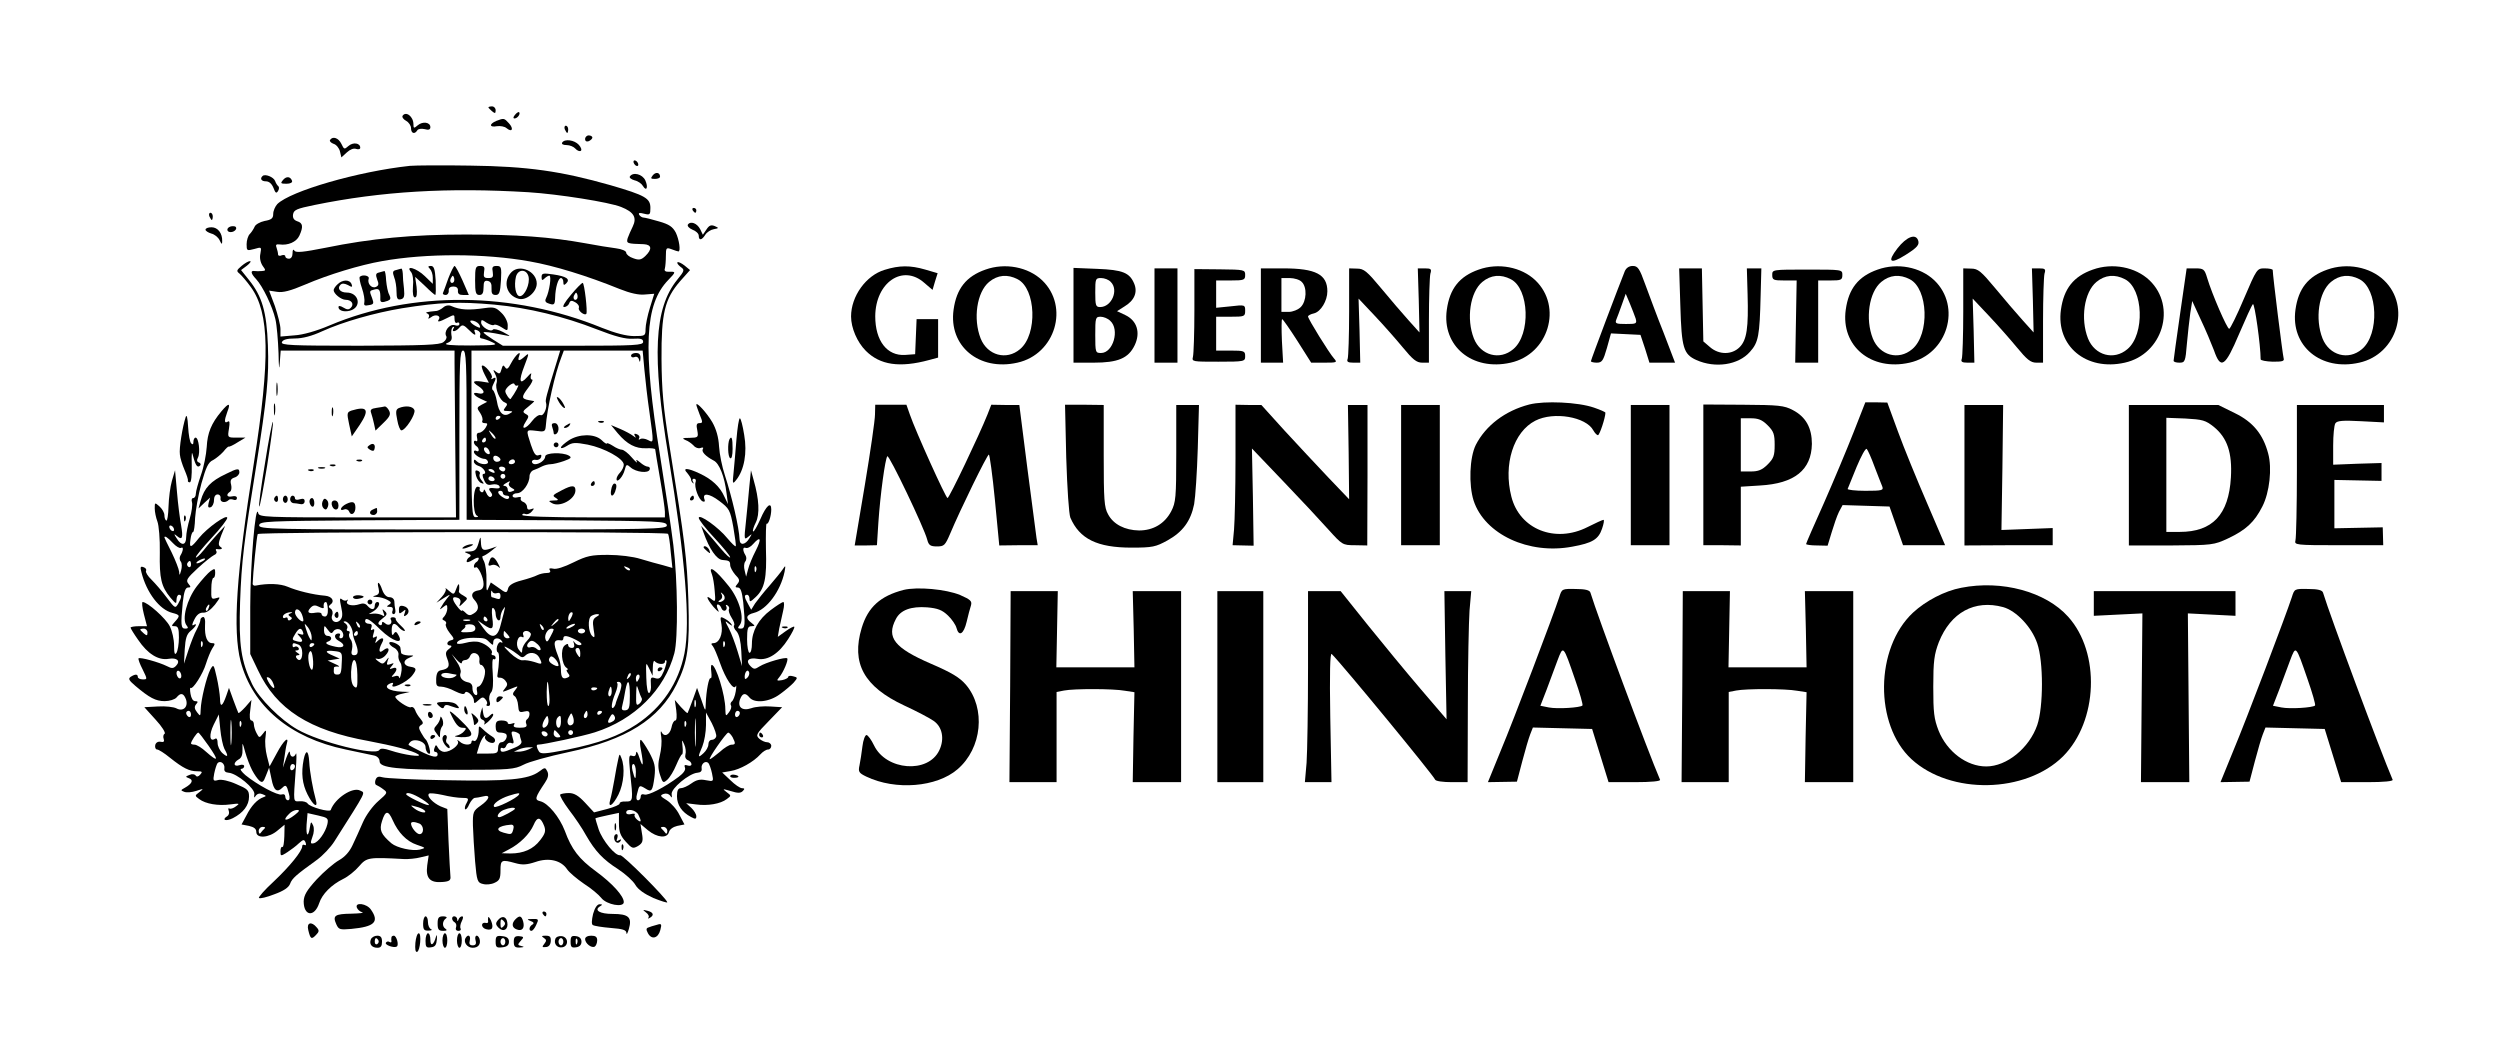 <?xml version="1.0" standalone="no"?>
<!DOCTYPE svg PUBLIC "-//W3C//DTD SVG 20010904//EN"
 "http://www.w3.org/TR/2001/REC-SVG-20010904/DTD/svg10.dtd">
<svg version="1.0" xmlns="http://www.w3.org/2000/svg"
 width="1034pt" height="433pt" viewBox="0 0 1034 433"
 preserveAspectRatio="xMidYMid meet">

<g transform="translate(0,433) scale(0.1,-0.1)"
fill="#000000" stroke="none">
<path d="M2020 3886 c0 -2 7 -9 15 -16 12 -10 15 -10 15 4 0 9 -7 16 -15 16
-8 0 -15 -2 -15 -4z"/>
<path d="M2130 3855 c-8 -9 -8 -15 -2 -15 12 0 26 19 19 26 -2 2 -10 -2 -17
-11z"/>
<path d="M1665 3851 c-3 -6 4 -15 15 -21 11 -6 20 -20 20 -30 0 -22 15 -27 26
-9 3 6 17 8 30 5 17 -5 24 -2 24 8 0 21 -32 25 -52 8 -16 -14 -18 -13 -18 4 0
32 -31 56 -45 35z"/>
<path d="M2053 3830 c-31 -13 -29 -28 2 -22 14 2 32 -1 40 -8 23 -19 31 -3 10
20 -20 22 -21 22 -52 10z"/>
<path d="M2336 3795 c4 -8 8 -15 10 -15 2 0 4 7 4 15 0 8 -4 15 -10 15 -5 0
-7 -7 -4 -15z"/>
<path d="M2420 3755 c0 -9 6 -12 15 -9 8 4 15 10 15 15 0 5 -7 9 -15 9 -8 0
-15 -7 -15 -15z"/>
<path d="M1365 3751 c-3 -5 4 -12 15 -16 11 -3 23 -18 26 -31 l6 -25 23 21
c13 12 28 18 38 14 10 -3 17 -1 17 5 0 20 -30 24 -49 7 -17 -15 -18 -14 -29 9
-12 25 -36 33 -47 16z"/>
<path d="M2325 3740 c-3 -6 4 -10 18 -10 14 0 30 -7 37 -15 7 -8 17 -12 22 -9
5 3 2 14 -8 25 -18 20 -59 26 -69 9z"/>
<path d="M2620 3661 c0 -5 5 -13 10 -16 6 -3 10 -2 10 4 0 5 -4 13 -10 16 -5
3 -10 2 -10 -4z"/>
<path d="M1695 3644 c-214 -23 -493 -104 -548 -158 -9 -10 -17 -28 -17 -41 0
-18 -7 -24 -36 -29 -19 -4 -38 -15 -41 -24 -4 -9 -13 -23 -20 -30 -7 -7 -13
-26 -13 -42 0 -27 1 -28 31 -20 31 9 31 9 26 -19 -4 -17 0 -36 9 -50 14 -19
14 -21 -3 -22 -10 -1 -24 -1 -30 0 -18 3 -16 -10 6 -33 28 -30 68 -114 80
-166 6 -25 11 -88 13 -140 1 -60 3 -76 5 -42 l4 52 360 0 359 0 0 -52 c0 -29
2 -185 3 -345 l3 -293 -407 0 c-380 0 -408 1 -411 18 -11 48 -33 -214 -33
-388 l0 -195 32 -67 c76 -162 213 -249 458 -293 101 -19 183 -40 205 -55 20
-14 -61 -2 -115 16 -27 9 -41 10 -46 2 -16 -25 -247 32 -339 85 -69 39 -158
128 -187 187 -46 95 -56 161 -50 340 6 169 16 250 67 565 44 278 53 365 48
497 -5 138 -24 203 -79 271 l-32 40 24 18 c13 10 19 19 13 19 -7 0 -22 -9 -35
-20 -21 -18 -22 -21 -8 -32 8 -7 30 -32 47 -56 77 -107 80 -296 12 -727 -73
-459 -88 -691 -55 -820 49 -186 204 -317 435 -365 52 -11 105 -22 118 -25 13
-3 22 -13 22 -24 0 -27 74 -35 335 -35 203 0 223 2 260 21 22 12 105 35 185
52 241 51 376 136 448 280 47 95 55 152 49 351 -6 172 -13 232 -78 635 -26
162 -32 231 -33 360 -1 190 13 248 77 322 l41 46 -23 19 c-13 10 -26 16 -29
13 -3 -3 3 -11 13 -19 17 -12 17 -15 -14 -53 -96 -119 -105 -314 -36 -733 69
-418 91 -683 66 -812 -25 -124 -92 -223 -198 -294 -73 -48 -155 -78 -289 -105
-88 -17 -108 -19 -115 -7 -9 14 -12 28 -5 28 23 0 186 35 236 51 164 52 289
176 329 327 16 59 14 303 -4 447 -8 66 -33 233 -55 370 -72 446 -64 626 34
727 32 33 32 35 4 34 -16 -1 -22 4 -18 14 2 8 4 31 4 51 0 35 2 36 24 28 13
-5 25 -9 28 -9 10 0 3 49 -11 78 -13 24 -27 34 -69 46 -30 9 -59 16 -64 16 -6
0 -14 5 -18 11 -5 9 1 10 20 5 24 -6 26 -4 26 24 0 40 -21 52 -165 94 -204 58
-342 78 -580 81 -115 2 -228 1 -250 -1z m490 -109 c125 -8 334 -41 384 -61 53
-21 66 -44 48 -81 -8 -16 -17 -37 -21 -48 -6 -22 -3 -23 67 -25 33 -2 35 -21
6 -49 -17 -16 -26 -18 -50 -9 -16 5 -29 16 -29 23 0 7 -18 15 -42 18 -24 3
-81 12 -128 21 -143 26 -283 36 -494 36 -219 0 -391 -16 -581 -55 -91 -18
-121 -21 -127 -12 -5 8 -8 4 -8 -10 0 -14 -6 -23 -15 -23 -8 0 -15 4 -15 10 0
5 -7 7 -15 4 -8 -4 -15 -2 -15 4 0 6 -3 18 -6 27 -5 12 -2 16 12 14 35 -5 70
10 82 36 17 37 15 53 -9 60 -14 5 -19 14 -17 28 3 19 15 24 88 39 279 57 553
73 885 53z m5 -286 c103 -18 239 -60 372 -114 45 -18 81 -26 106 -23 l38 3
-18 -58 c-10 -32 -18 -72 -18 -88 0 -28 -2 -29 -48 -29 -31 0 -77 12 -132 34
-370 151 -786 154 -1127 10 -54 -23 -110 -39 -145 -41 l-58 -5 0 31 c0 16 -11
59 -23 95 l-24 64 33 -5 c24 -4 55 4 116 30 98 42 227 81 318 97 184 33 426
32 610 -1z m-145 -179 c140 -13 288 -49 423 -102 77 -30 119 -41 150 -39 33 2
42 -1 42 -13 0 -14 -33 -16 -290 -16 l-290 0 -40 25 c-22 14 -40 27 -40 30 0
4 27 1 85 -11 30 -6 30 -6 -5 13 -19 10 -38 14 -41 10 -9 -13 -49 11 -49 29 0
13 3 13 23 -1 13 -8 26 -12 30 -9 4 4 18 -1 32 -10 25 -16 25 -16 25 9 0 14
-11 37 -26 51 -22 22 -31 25 -67 20 -69 -10 -103 -8 -140 8 -10 5 -24 3 -33
-5 -9 -8 -22 -14 -28 -15 -43 -4 -50 -6 -38 -11 6 -2 9 -10 5 -16 -4 -7 0 -6
10 1 17 14 42 7 32 -9 -9 -13 2 -11 35 6 29 15 30 15 30 -5 0 -12 5 -18 10
-15 6 3 10 1 10 -5 0 -7 -8 -9 -19 -5 -22 7 -47 -27 -35 -46 3 -6 -2 -17 -12
-24 -15 -12 -81 -14 -346 -15 -287 0 -327 2 -322 15 4 10 21 15 54 15 31 0 70
10 113 30 86 39 216 76 330 95 156 25 235 28 382 15z m-61 -86 c4 -11 2 -12
-14 -4 -27 14 -34 29 -11 23 11 -3 22 -11 25 -19z m-19 -31 c-6 13 -3 16 9 11
10 -4 15 -13 12 -20 -3 -8 0 -14 7 -14 7 -1 26 -7 42 -15 27 -12 20 -13 -90
-14 -85 0 -113 3 -96 10 18 7 22 15 18 34 -2 14 0 28 6 32 6 3 7 1 3 -5 -11
-18 10 -14 24 3 12 14 17 13 42 -12 19 -19 27 -22 23 -10z m-35 -423 l0 -350
412 -2 c384 -3 413 -4 416 -20 3 -17 -42 -18 -843 -18 -801 0 -846 1 -843 18
3 16 32 17 416 20 l412 2 0 350 c0 304 2 350 15 350 13 0 15 -46 15 -350z
m368 288 c-38 -123 -43 -143 -40 -152 7 -20 -9 -58 -22 -53 -7 3 -23 -8 -35
-24 -26 -35 -50 -39 -27 -4 14 22 15 25 0 33 -14 8 -12 12 11 30 15 12 26 22
24 23 -2 0 -12 2 -22 4 -31 6 -31 13 -3 50 15 19 22 35 17 35 -6 0 -8 8 -5 18
4 12 0 10 -15 -7 -32 -36 -37 -18 -12 46 20 52 20 55 3 40 -24 -22 -33 -22
-25 0 11 28 -15 5 -33 -29 -12 -24 -18 -28 -25 -17 -7 11 -10 9 -15 -9 -5 -19
-9 -20 -22 -10 -13 11 -14 10 -4 -9 7 -12 9 -29 6 -37 -8 -21 13 -73 33 -80
12 -5 13 -9 3 -21 -10 -13 -9 -15 11 -15 22 -1 22 -2 6 -11 -25 -15 -44 3 -52
52 -4 21 -11 41 -16 45 -5 3 -5 13 1 24 13 25 13 33 -2 24 -7 -4 -8 -3 -4 4 7
11 -32 58 -41 49 -2 -3 3 -20 12 -37 l17 -33 -31 5 c-36 5 -40 -2 -11 -20 11
-7 20 -17 20 -23 0 -6 -9 -9 -20 -6 -29 8 -24 -8 7 -22 l28 -13 -23 -12 c-20
-11 -21 -13 -6 -34 8 -12 12 -27 9 -32 -3 -6 1 -10 9 -10 14 0 14 -3 4 -20 -7
-11 -19 -20 -27 -20 -8 0 -11 -7 -8 -20 3 -11 1 -18 -4 -14 -5 3 -9 1 -9 -5 0
-5 5 -13 10 -16 6 -3 10 -11 10 -16 0 -6 -4 -7 -10 -4 -5 3 -10 2 -10 -4 0
-11 28 -29 45 -29 5 0 11 -5 13 -11 5 -15 -31 -14 -46 1 -9 9 -12 9 -12 -1 0
-7 9 -15 19 -18 20 -5 38 -33 21 -33 -6 0 -5 -10 2 -25 8 -19 16 -23 33 -19
13 3 26 0 30 -6 5 -7 0 -11 -11 -10 -32 4 -37 1 -25 -14 8 -10 9 -16 1 -21 -5
-3 -14 4 -19 17 -6 13 -10 17 -10 10 -1 -7 -6 -10 -11 -7 -6 4 -8 10 -6 14 3
4 -1 8 -9 8 -20 0 -21 -113 -2 -120 7 -3 5 -6 -5 -6 -17 -1 -18 22 -18 344 l0
345 183 0 184 0 -19 -62z m367 -15 c4 -43 13 -123 21 -177 18 -131 19 -129 -6
-116 -11 6 -26 8 -32 4 -6 -4 -8 -3 -5 3 4 6 0 14 -9 17 -10 4 -13 2 -8 -7 6
-9 5 -9 -7 0 -9 7 -33 20 -54 29 l-38 16 28 -34 c39 -46 74 -64 118 -62 20 1
37 -1 37 -5 0 -3 9 -58 20 -121 11 -63 20 -125 20 -137 l0 -23 -295 0 c-184 0
-295 4 -295 10 0 5 6 7 13 4 8 -3 20 2 27 11 11 13 10 14 -4 9 -10 -4 -16 -1
-16 9 0 8 -7 18 -16 21 -8 3 -13 10 -10 15 3 5 -3 7 -14 4 -11 -3 -20 0 -20 6
0 6 8 11 19 11 22 0 51 40 51 70 0 11 8 23 18 26 9 3 25 10 34 15 10 5 26 9
35 9 10 0 35 6 55 13 31 11 34 15 20 23 -25 14 -97 12 -97 -4 0 -14 -23 -32
-42 -32 -7 0 -13 5 -13 10 0 6 7 10 16 8 10 -2 19 3 22 11 3 10 0 12 -11 8
-11 -4 -19 7 -31 43 -21 65 -22 63 22 58 32 -5 37 -3 39 16 5 73 39 224 65
289 l10 27 163 0 163 0 7 -77z m-523 -67 c8 5 -12 -32 -30 -56 -3 -5 -22 21
-22 32 0 14 34 41 38 29 2 -6 8 -8 14 -5z m-72 -130 c0 -3 -4 -8 -10 -11 -5
-3 -10 -1 -10 4 0 6 5 11 10 11 6 0 10 -2 10 -4z m-21 -90 c-3 -3 -11 5 -18
17 -13 21 -12 21 5 5 10 -10 16 -20 13 -22z m-39 -6 c0 -5 -5 -10 -11 -10 -5
0 -7 5 -4 10 3 6 8 10 11 10 2 0 4 -4 4 -10z m14 -46 c4 -10 1 -14 -6 -12 -15
5 -23 28 -10 28 5 0 13 -7 16 -16z m46 -35 c0 -5 -7 -9 -15 -9 -8 0 -15 7 -15
15 0 9 6 12 15 9 8 -4 15 -10 15 -15z m60 -9 c0 -5 -7 -10 -16 -10 -8 0 -12 5
-9 10 3 6 10 10 16 10 5 0 9 -4 9 -10z m-40 -30 c0 -5 -4 -10 -9 -10 -6 0 -13
5 -16 10 -3 6 1 10 9 10 9 0 16 -4 16 -10z m-45 -10 c3 -6 -1 -7 -9 -4 -18 7
-21 14 -7 14 6 0 13 -4 16 -10z m45 -20 c0 -5 -4 -10 -10 -10 -5 0 -10 5 -10
10 0 6 5 10 10 10 6 0 10 -4 10 -10z m-45 -10 c3 -5 -1 -10 -9 -10 -9 0 -16 5
-16 10 0 6 4 10 9 10 6 0 13 -4 16 -10z m60 -19 c-3 -6 2 -14 11 -19 15 -8 15
-10 0 -15 -10 -4 -16 -1 -16 8 0 8 -6 15 -12 15 -9 0 -8 4 2 10 19 12 23 12
15 1z m-25 -41 c0 -5 7 -10 16 -10 8 0 12 -4 9 -10 -4 -6 -13 -5 -25 3 -21 13
-26 27 -10 27 6 0 10 -4 10 -10z m683 -168 c3 -4 8 -37 11 -74 l7 -67 -38 11
c-21 5 -63 17 -93 26 -31 10 -89 17 -135 17 -70 0 -88 -4 -143 -31 -38 -19
-72 -30 -84 -26 -14 3 -19 1 -14 -6 5 -8 0 -12 -14 -12 -11 0 -28 -4 -38 -9
-9 -5 -39 -15 -66 -22 -32 -8 -50 -19 -54 -31 -6 -23 -8 -23 -43 3 l-29 20
-10 -23 c-7 -18 -9 -12 -8 32 1 30 -4 65 -10 78 -7 12 -9 22 -5 22 4 0 19 9
33 20 l25 20 -26 -9 c-32 -11 -39 -6 -40 28 -1 24 -2 23 -10 -6 -8 -27 -15
-33 -37 -34 -23 0 -24 -2 -8 -8 14 -5 16 -10 8 -15 -7 -4 -12 -12 -12 -18 0
-6 11 -3 25 6 14 9 25 12 25 7 0 -5 -4 -13 -10 -16 -5 -3 -10 -11 -10 -17 0
-6 3 -8 7 -5 9 9 33 -41 33 -68 0 -17 -7 -25 -22 -27 -26 -4 -33 -21 -16 -39
20 -22 20 -43 -2 -56 -15 -10 -22 -10 -35 3 -8 8 -15 12 -15 8 0 -4 -10 5 -21
20 -22 29 -20 42 5 33 10 -4 13 -13 9 -23 -5 -15 -4 -15 13 2 20 19 20 19 0
31 -12 6 -20 14 -18 17 1 3 2 14 1 24 0 10 -5 6 -11 -11 -10 -28 -11 -28 -32
-10 -11 10 -18 14 -13 9 4 -5 -3 -21 -15 -34 l-23 -25 30 19 c30 18 30 18 14
-1 -9 -11 -20 -27 -24 -35 -8 -13 -7 -13 8 -1 15 12 17 11 17 -6 0 -10 -6 -25
-12 -32 -11 -11 -10 -14 0 -18 6 -3 10 -9 6 -14 -3 -5 4 -22 16 -37 19 -23 20
-27 6 -30 -19 -4 -22 -22 -3 -22 7 -1 5 -6 -6 -14 -14 -11 -16 -18 -7 -41 12
-31 6 -41 -25 -47 -14 -2 -20 -12 -21 -36 -1 -27 2 -32 20 -32 12 0 38 -8 58
-19 25 -12 38 -15 41 -7 5 15 37 -12 37 -32 0 -13 3 -13 19 2 15 14 20 14 29
3 7 -8 9 -17 5 -20 -3 -4 -1 -7 6 -7 8 0 10 7 6 20 -4 12 -1 28 6 36 8 9 10
36 7 79 -3 36 -2 62 3 59 5 -3 9 0 9 5 0 6 -5 11 -11 11 -5 0 -8 4 -5 9 7 11
-22 37 -51 45 -12 4 -38 3 -58 -3 -19 -5 -35 -6 -35 -1 0 12 31 22 68 22 48
-1 49 -1 66 -18 15 -14 16 -14 16 0 0 19 25 21 36 4 4 -6 3 -8 -3 -5 -6 4 -13
-3 -17 -16 -3 -12 -2 -23 3 -25 8 -3 6 -47 -2 -97 -1 -5 3 -9 10 -8 6 1 17 -4
23 -12 10 -12 10 -19 -1 -32 -12 -15 -12 -16 4 -10 9 4 25 10 35 14 15 6 15 5
3 -11 -11 -13 -12 -19 -3 -25 7 -4 14 -22 15 -39 2 -27 5 -30 25 -25 16 4 22
1 22 -10 0 -9 -4 -18 -10 -22 -5 -3 -7 -12 -3 -20 4 -11 -3 -15 -27 -15 -21 0
-29 4 -24 12 5 8 2 9 -9 5 -10 -3 -17 -2 -17 3 0 6 -11 10 -25 10 -20 0 -25
-5 -25 -25 0 -18 5 -25 18 -25 10 0 21 -3 25 -6 9 -10 -4 -34 -19 -34 -8 0
-14 -10 -14 -24 0 -21 -4 -23 -44 -23 l-44 0 9 30 c5 17 14 35 20 41 8 7 10 8
6 1 -9 -16 30 -38 39 -23 4 7 0 16 -11 22 -10 6 -27 19 -37 29 -17 16 -18 16
-18 -2 0 -28 -11 -52 -21 -45 -5 3 -9 0 -9 -5 0 -15 -33 -14 -49 2 -10 8 -12
8 -7 0 7 -14 -30 -43 -56 -43 -9 0 -21 7 -26 16 -8 15 -10 15 -15 0 -4 -9 -2
-16 3 -16 6 0 10 -4 10 -10 0 -16 -21 -12 -70 12 -25 13 -47 24 -49 26 -3 1 0
7 6 13 17 17 63 2 63 -21 0 -10 5 -22 11 -26 9 -5 10 1 5 22 -4 16 -11 31 -14
34 -4 3 -13 16 -20 29 -11 19 -11 25 -1 32 11 6 10 11 -2 26 -9 10 -19 26 -22
36 -4 10 -11 15 -17 12 -10 -6 -65 31 -65 43 0 4 14 10 30 13 l30 7 -32 1
c-56 2 -82 21 -47 35 8 3 12 2 9 -4 -17 -27 58 7 80 36 20 26 18 32 -7 36 -30
4 -34 26 -6 37 23 10 23 10 -4 10 -16 1 -29 6 -29 11 -1 6 -2 15 -3 21 -1 14
-46 32 -46 19 0 -5 9 -14 21 -20 11 -6 19 -19 17 -29 -2 -10 2 -24 8 -32 6 -8
7 -27 3 -44 -3 -16 -7 -25 -8 -18 -1 7 -8 10 -18 6 -15 -5 -16 -3 -5 8 17 19
15 32 -4 25 -14 -5 -15 -4 -4 9 11 13 10 14 -5 8 -15 -5 -17 -3 -12 13 7 18 6
18 -6 2 -12 -16 -16 -16 -33 -3 -13 10 -14 13 -3 10 8 -3 24 3 34 15 21 23 13
39 -10 20 -18 -15 -21 1 -5 31 12 21 1 26 -19 7 -10 -11 -11 -9 -5 6 5 14 4
17 -5 11 -10 -6 -11 -2 -6 15 5 15 4 20 -4 16 -7 -5 -9 -1 -5 8 4 11 0 16 -10
16 -9 0 -16 5 -16 10 0 20 20 9 64 -35 50 -48 96 -63 75 -24 -9 17 -13 19 -20
8 -6 -10 -9 -6 -9 14 0 30 11 35 30 12 7 -8 17 -15 23 -15 5 0 -1 9 -14 21
-13 12 -23 24 -22 28 1 4 -4 8 -12 8 -8 0 -12 -4 -9 -9 10 -16 -7 -30 -22 -17
-11 9 -14 9 -14 0 0 -7 -5 -9 -11 -5 -8 4 -4 13 12 25 20 15 22 20 11 31 -11
11 -12 10 -6 -6 6 -15 4 -17 -7 -10 -8 4 -23 7 -34 6 l-20 -2 20 12 c22 14 31
38 15 38 -5 0 -10 -7 -10 -15 0 -19 -14 -19 -30 -1 -8 10 -19 12 -33 7 -29
-10 -59 -3 -51 12 4 7 4 9 -1 5 -4 -4 -14 -3 -21 3 -9 8 -10 1 -3 -31 7 -31 6
-44 -4 -55 -18 -18 -42 -3 -33 21 4 10 1 21 -6 26 -9 5 -10 11 -3 16 21 14 10
35 -20 38 -51 4 -118 21 -155 37 -31 13 -81 15 -132 5 -7 -2 -13 2 -13 7 1 40
17 200 21 206 6 10 1692 11 1697 1z m-158 -150 c-3 -3 -11 0 -18 7 -9 10 -8
11 6 5 10 -3 15 -9 12 -12z m-549 -95 c9 3 14 -1 14 -12 0 -12 -5 -15 -16 -11
-9 3 -18 6 -20 6 -2 0 -4 8 -3 18 0 9 3 12 5 5 3 -7 12 -9 20 -6z m-700 -67
c1 -19 -4 -30 -12 -30 -8 0 -14 5 -14 10 0 6 -11 8 -24 6 -31 -6 -39 2 -21 21
11 11 19 11 35 3 11 -6 20 -7 19 -3 -2 14 1 23 9 23 4 0 7 -14 8 -30z m694
-20 c0 -10 5 -22 10 -25 6 -3 10 2 10 12 0 10 5 25 11 33 11 16 12 20 -11 -67
-13 -53 -39 -57 -71 -11 l-23 32 24 -17 c37 -26 43 -21 36 29 -3 28 -2 43 4
39 6 -3 10 -15 10 -25z m-801 -2 c5 -13 7 -25 5 -27 -7 -7 -34 21 -34 35 0 22
20 16 29 -8z m-48 5 c-10 -4 -10 -7 -1 -13 9 -5 9 -9 1 -14 -6 -4 -11 -2 -11
4 0 6 -4 8 -10 5 -5 -3 -10 -2 -10 4 0 10 17 19 35 19 6 0 4 -2 -4 -5z m1160
-20 c-8 -15 -10 -15 -11 -2 0 17 10 32 18 25 2 -3 -1 -13 -7 -23z m106 6 c-15
-9 -17 -18 -12 -51 6 -34 5 -39 -6 -28 -16 15 -19 72 -4 82 6 4 17 8 25 8 11
-1 11 -3 -3 -11z m-452 -9 c3 -5 1 -10 -4 -10 -6 0 -11 5 -11 10 0 6 2 10 4
10 3 0 8 -4 11 -10z m-72 -7 c-7 -2 -19 -2 -25 0 -7 3 -2 5 12 5 14 0 19 -2
13 -5z m367 3 c0 -2 -8 -10 -17 -17 -16 -13 -17 -12 -4 4 13 16 21 21 21 13z
m-860 -26 c6 -10 9 -23 9 -27 -1 -4 3 -21 9 -36 16 -38 15 -57 -3 -57 -11 0
-14 7 -9 25 3 14 1 32 -6 40 -6 8 -9 19 -5 25 3 5 1 10 -5 10 -6 0 -8 5 -4 11
3 6 0 15 -7 20 -10 6 -10 9 -2 9 7 0 17 -9 23 -20z m38 -5 c-3 -3 -9 2 -12 12
-6 14 -5 15 5 6 7 -7 10 -15 7 -18z m-199 -40 c0 -16 -1 -17 -8 -5 -5 8 -12
26 -16 40 -7 24 -7 24 9 5 8 -11 15 -29 15 -40z m677 36 c0 -11 -10 -16 -34
-16 -27 -1 -30 1 -18 11 9 6 13 13 10 16 -2 3 6 6 18 6 15 0 24 -6 24 -17z
m282 -6 c-3 -3 -9 2 -12 12 -6 14 -5 15 5 6 7 -7 10 -15 7 -18z m122 15 c-8
-5 -19 -10 -25 -10 -5 0 -3 5 5 10 8 5 20 10 25 10 6 0 3 -5 -5 -10z m-991
-21 c5 8 16 11 25 8 18 -7 22 -37 5 -37 -5 0 -7 5 -4 10 3 6 2 10 -4 10 -20 0
-21 -19 -1 -30 32 -17 24 -33 -12 -25 -38 8 -48 16 -30 22 17 6 15 23 -3 23
-9 0 -15 9 -15 23 1 22 1 22 16 2 12 -16 16 -17 23 -6z m-126 -3 c4 -11 1 -13
-11 -9 -14 5 -15 3 -4 -8 18 -19 15 -28 -8 -22 -24 6 -24 7 -8 33 15 24 24 25
31 6z m1037 10 c0 -2 -6 -16 -14 -30 -11 -22 -15 -24 -20 -10 -6 17 9 44 25
44 5 0 9 -2 9 -4z m130 -6 c0 -5 -7 -10 -15 -10 -8 0 -15 5 -15 10 0 6 7 10
15 10 8 0 15 -4 15 -10z m-940 -10 c0 -5 -5 -10 -11 -10 -5 0 -7 5 -4 10 3 6
8 10 11 10 2 0 4 -4 4 -10z m620 -5 c10 -12 10 -15 -2 -15 -8 0 -15 7 -15 15
0 8 1 15 2 15 2 0 8 -7 15 -15z m95 5 c3 -5 -3 -18 -15 -30 -11 -11 -20 -28
-20 -37 -1 -17 -2 -16 -15 1 -15 20 -3 62 15 51 6 -3 7 1 4 9 -7 18 21 23 31
6z m188 -27 c20 -10 27 -18 18 -21 -7 -2 -18 2 -23 9 -8 11 -9 10 -4 -3 3 -12
0 -18 -9 -18 -8 0 -15 5 -15 11 0 8 -5 7 -15 -1 -18 -15 -12 -79 8 -92 6 -4 8
-8 3 -8 -5 0 -3 -6 3 -14 9 -10 8 -15 -3 -19 -19 -8 -26 1 -26 34 0 15 -5 40
-12 56 -22 56 -19 70 15 64 4 0 7 4 7 9 0 14 16 12 53 -7z m-158 -19 c9 -9 13
-19 10 -22 -3 -3 -10 -1 -16 5 -6 6 -18 9 -25 6 -14 -5 -19 8 -7 20 10 11 20
8 38 -9z m-991 0 c10 -4 16 -18 16 -35 0 -29 -13 -38 -25 -19 -3 6 0 10 7 10
9 0 9 3 -2 10 -11 7 -11 10 -2 10 7 0 10 5 7 10 -4 6 -11 8 -16 5 -5 -4 -9 -1
-9 4 0 13 3 13 24 5z m66 2 c0 -3 -4 -8 -10 -11 -5 -3 -10 -1 -10 4 0 6 5 11
10 11 6 0 10 -2 10 -4z m843 -44 c13 -12 20 -13 29 -4 18 18 46 14 58 -7 15
-29 13 -31 -20 -19 -17 5 -38 9 -48 7 -9 -2 -32 11 -52 30 -29 28 -30 32 -10
21 14 -7 33 -20 43 -28z m257 6 c0 -19 -2 -20 -10 -8 -13 19 -13 30 0 30 6 0
10 -10 10 -22z m-1105 -33 c1 -19 -1 -35 -5 -35 -10 0 -19 50 -13 67 8 21 15
8 18 -32z m119 7 c-2 -57 -4 -62 -19 -62 -14 0 -16 5 -14 28 0 4 8 6 17 5 9
-1 4 4 -13 11 l-30 14 25 4 25 4 -27 12 c-37 15 -35 24 5 19 29 -3 32 -6 31
-35z m569 0 c-2 -12 1 -22 6 -22 6 0 12 -8 16 -19 6 -21 -13 -71 -28 -71 -5 0
-7 -9 -4 -19 3 -13 0 -18 -7 -15 -7 3 -12 15 -12 27 1 14 -6 23 -19 25 -24 5
-37 22 -30 40 3 8 -4 28 -16 45 l-21 32 21 -24 c12 -13 21 -18 21 -12 0 6 6
11 14 11 8 0 17 7 20 16 9 24 41 12 39 -14z m327 -24 c0 -5 -9 -4 -20 2 -21
11 -25 22 -13 34 8 7 33 -21 33 -36z m-832 -39 c1 -51 -1 -59 -13 -49 -10 8
-14 29 -13 61 4 72 25 62 26 -12z m1255 45 c9 -1 17 3 17 9 0 6 3 8 6 5 3 -3
-2 -22 -10 -43 -13 -30 -19 -35 -36 -30 -18 6 -20 3 -18 -26 2 -17 -2 -33 -7
-35 -6 -3 -11 22 -12 63 -2 66 -2 67 12 38 l14 -30 1 35 c0 19 4 31 8 25 4 -5
15 -11 25 -11z m-848 -44 c6 0 3 -5 -6 -10 -18 -11 -61 -2 -53 11 3 5 15 7 27
5 12 -3 27 -5 32 -6z m716 -13 c-10 -9 -11 -8 -5 6 3 10 9 15 12 12 3 -3 0
-11 -7 -18z m43 -2 c-4 -8 -8 -15 -10 -15 -2 0 -4 7 -4 15 0 8 4 15 10 15 5 0
7 -7 4 -15z m-1513 -24 c11 -27 -6 -19 -22 11 -8 16 -8 19 2 16 6 -2 16 -14
20 -27z m1141 -48 c2 -24 0 -43 -4 -43 -5 0 -7 26 -7 58 1 61 6 55 11 -15z
m298 43 c0 -8 -5 -27 -12 -43 -6 -15 -12 -31 -12 -35 -1 -3 -4 -10 -8 -14 -13
-12 -9 21 7 59 8 19 11 37 8 41 -4 3 -1 6 5 6 7 0 12 -6 12 -14z m35 -44 c0
-49 -3 -58 -19 -60 -14 -1 -17 4 -12 21 3 12 9 39 12 60 10 55 19 45 19 -21z
m49 -10 c3 -5 -1 -15 -9 -22 -13 -11 -15 -6 -14 36 1 41 2 45 9 22 4 -14 11
-31 14 -36z m-184 42 c0 -8 -19 -13 -24 -6 -3 5 1 9 9 9 8 0 15 -2 15 -3z m60
-14 c0 -11 -4 -20 -9 -20 -5 0 -7 9 -4 20 3 11 7 20 9 20 2 0 4 -9 4 -20z
m-100 -95 c0 -8 -4 -15 -10 -15 -5 0 -7 7 -4 15 4 8 8 15 10 15 2 0 4 -7 4
-15z m60 11 c0 -3 -4 -8 -10 -11 -5 -3 -10 -1 -10 4 0 6 5 11 10 11 6 0 10 -2
10 -4z m-120 -50 c-16 -17 -31 4 -18 27 11 21 11 21 18 2 4 -11 4 -24 0 -29z
m167 12 c-22 -14 -28 -8 -16 13 9 17 13 19 20 8 5 -8 3 -16 -4 -21z m-276 -21
c-17 -17 -24 -1 -10 25 12 21 14 21 17 4 2 -10 -1 -23 -7 -29z m59 18 c0 -14
-4 -25 -10 -25 -11 0 -14 33 -3 43 11 11 13 8 13 -18z m-170 -55 c0 -5 3 -15
6 -24 4 -10 -5 -20 -31 -30 -44 -19 -55 -20 -55 -5 0 5 4 8 9 5 5 -3 12 1 15
10 3 9 12 14 20 11 11 -5 13 0 6 22 -7 25 -6 28 11 24 10 -3 19 -9 19 -13z
m114 -1 c-6 -11 -24 -2 -24 11 0 5 7 7 15 4 8 -4 12 -10 9 -15z m46 6 c10 -12
10 -15 -4 -15 -9 0 -16 7 -16 15 0 8 2 15 4 15 2 0 9 -7 16 -15z m60 5 c0 -5
-4 -10 -10 -10 -5 0 -10 5 -10 10 0 6 5 10 10 10 6 0 10 -4 10 -10z m-185 -70
c-11 -5 -29 -9 -40 -9 l-20 0 20 9 c11 5 29 9 40 9 l20 0 -20 -9z"/>
<path d="M1778 3218 c7 -7 12 -23 12 -37 l0 -25 -33 32 c-34 33 -82 47 -57 17
7 -8 11 -34 8 -60 -2 -30 1 -45 8 -45 8 0 10 14 7 43 l-6 42 40 -37 c21 -21
41 -38 43 -38 3 0 3 27 2 60 -3 47 -7 60 -20 60 -12 0 -13 -3 -4 -12z"/>
<path d="M1854 3178 c-10 -29 -20 -56 -22 -60 -2 -4 3 -8 11 -8 8 0 14 8 13
18 -1 11 6 17 19 17 13 0 20 -6 19 -17 -1 -13 5 -18 21 -18 l24 0 -26 60 c-15
33 -29 60 -33 60 -3 0 -15 -23 -26 -52z m22 -15 c-10 -10 -19 5 -10 18 6 11 8
11 12 0 2 -7 1 -15 -2 -18z"/>
<path d="M1965 3170 c0 -50 3 -60 18 -60 12 0 17 8 17 31 0 24 4 30 18 27 12
-3 16 -12 15 -31 -1 -20 3 -27 17 -27 15 0 19 10 22 60 3 55 1 60 -18 60 -17
0 -20 -5 -16 -25 3 -21 0 -25 -18 -25 -18 0 -21 4 -18 25 4 20 1 25 -16 25
-19 0 -21 -6 -21 -60z"/>
<path d="M1638 3213 c-14 -3 -15 -9 -8 -29 6 -14 10 -41 10 -60 0 -28 4 -35
17 -32 14 3 17 11 14 43 -3 22 -5 50 -5 63 -1 12 -3 21 -6 21 -3 -1 -13 -3
-22 -6z"/>
<path d="M2116 3205 c-38 -38 -22 -98 30 -111 31 -8 74 28 74 63 0 50 -69 82
-104 48z m70 -19 c7 -30 -16 -81 -36 -81 -17 0 -25 43 -16 81 9 32 44 32 52 0z"/>
<path d="M1568 3203 c-14 -3 -15 -9 -8 -29 8 -19 6 -26 -6 -31 -18 -7 -36 15
-29 35 4 12 -26 18 -37 7 -3 -3 1 -24 9 -47 8 -23 12 -49 10 -58 -3 -13 1 -16
19 -12 20 3 21 7 13 29 -12 31 -12 30 11 36 19 5 24 -3 23 -40 -1 -14 7 -16
31 -7 12 5 13 10 6 25 -6 10 -11 37 -13 59 -1 22 -4 39 -7 39 -3 -1 -13 -3
-22 -6z"/>
<path d="M2240 3184 c0 -14 3 -15 12 -6 7 7 16 12 20 12 10 0 0 -66 -13 -92
-6 -11 -4 -18 7 -22 26 -10 29 -7 30 22 1 43 13 82 24 82 6 0 10 -8 10 -17 0
-13 3 -14 12 -5 18 18 0 29 -54 37 -42 6 -48 5 -48 -11z"/>
<path d="M1396 3154 c-9 -8 -16 -19 -16 -24 0 -15 31 -40 50 -40 24 0 36 -18
21 -33 -9 -9 -16 -8 -31 1 -13 8 -20 8 -20 2 0 -17 30 -23 56 -12 41 19 25 72
-22 72 -27 0 -41 17 -26 32 7 7 17 6 31 -1 17 -10 20 -9 15 4 -8 20 -38 19
-58 -1z"/>
<path d="M2361 3110 c-26 -31 -37 -50 -28 -50 8 0 18 7 21 15 4 12 10 14 25 5
11 -6 18 -16 15 -24 -4 -11 24 -33 31 -24 6 7 -8 128 -15 128 -4 0 -26 -22
-49 -50z m25 -17 c-10 -10 -19 5 -10 18 6 11 8 11 12 0 2 -7 1 -15 -2 -18z"/>
<path d="M1969 2362 c4 -14 14 -28 22 -30 12 -5 12 -3 1 11 -8 9 -11 20 -8 26
3 5 0 11 -8 14 -11 4 -12 -1 -7 -21z"/>
<path d="M2610 2859 c0 -6 6 -9 14 -6 9 4 17 -1 19 -11 3 -12 5 -11 6 6 1 16
-5 22 -19 22 -11 0 -20 -5 -20 -11z"/>
<path d="M2309 2672 c6 -12 16 -24 22 -28 8 -4 8 -1 0 14 -6 12 -16 24 -22 28
-8 4 -8 1 0 -14z"/>
<path d="M2478 2583 c7 -3 16 -2 19 1 4 3 -2 6 -13 5 -11 0 -14 -3 -6 -6z"/>
<path d="M2284 2564 c3 -9 6 -20 6 -25 0 -6 5 -7 10 -4 16 10 12 45 -6 45 -11
0 -14 -5 -10 -16z"/>
<path d="M2340 2570 c-9 -6 -10 -10 -3 -10 6 0 15 5 18 10 8 12 4 12 -15 0z"/>
<path d="M2353 2509 c-18 -12 -33 -25 -33 -30 0 -5 11 -2 25 7 22 14 33 15 86
5 69 -14 149 -58 149 -83 0 -9 -7 -23 -15 -32 -8 -8 -15 -20 -15 -27 0 -20 27
9 34 38 6 23 8 24 24 10 22 -20 74 -26 79 -9 3 6 -1 12 -8 12 -7 0 -21 8 -32
18 -15 12 -18 13 -13 2 4 -8 -5 0 -21 18 -15 18 -34 32 -41 32 -7 0 -24 7 -37
16 -14 9 -25 13 -25 10 0 -4 -10 2 -22 14 -29 27 -93 26 -135 -1z"/>
<path d="M2290 2490 c0 -5 5 -10 10 -10 6 0 10 5 10 10 0 6 -4 10 -10 10 -5 0
-10 -4 -10 -10z"/>
<path d="M2445 2330 c-3 -5 -1 -10 4 -10 6 0 11 5 11 10 0 6 -2 10 -4 10 -3 0
-8 -4 -11 -10z"/>
<path d="M2528 2305 c-6 -28 6 -34 16 -9 8 22 7 34 -3 34 -5 0 -11 -11 -13
-25z"/>
<path d="M2325 2303 c-41 -21 -42 -23 -25 -33 12 -8 9 -10 -10 -10 -22 -1 -23
-2 -7 -11 32 -19 97 16 97 53 0 22 -15 22 -55 1z"/>
<path d="M1920 2070 c-18 -12 -2 -12 25 0 13 6 15 9 5 9 -8 0 -22 -4 -30 -9z"/>
<path d="M2026 2014 c-9 -23 -8 -27 8 -21 7 3 19 0 26 -6 10 -10 10 -7 1 10
-15 30 -28 36 -35 17z"/>
<path d="M1566 1896 c4 -18 1 -25 -13 -29 -14 -4 -13 -5 5 -6 13 0 33 -6 44
-12 17 -9 18 -13 7 -20 -11 -7 -11 -9 3 -9 11 0 15 -5 12 -15 -4 -8 -2 -15 4
-15 6 0 9 8 7 18 -2 9 -4 25 -4 35 -1 10 -9 17 -20 17 -12 0 -23 11 -30 30
-12 36 -24 40 -15 6z"/>
<path d="M1460 1860 c0 -5 9 -9 20 -7 30 5 32 12 5 15 -14 1 -25 -3 -25 -8z"/>
<path d="M1520 1840 c0 -5 5 -10 10 -10 6 0 10 5 10 10 0 6 -4 10 -10 10 -5 0
-10 -4 -10 -10z"/>
<path d="M1650 1808 c0 -17 2 -18 15 -8 13 11 14 10 9 -5 -5 -13 -4 -16 4 -11
19 11 14 33 -8 39 -15 4 -20 0 -20 -15z"/>
<path d="M1385 1791 c-3 -5 -1 -12 5 -16 5 -3 10 1 10 9 0 18 -6 21 -15 7z"/>
<path d="M1715 1750 c-3 -6 1 -7 9 -4 18 7 21 14 7 14 -6 0 -13 -4 -16 -10z"/>
<path d="M1678 1493 c7 -3 16 -2 19 1 4 3 -2 6 -13 5 -11 0 -14 -3 -6 -6z"/>
<path d="M2053 1435 c0 -11 4 -12 14 -4 7 6 13 13 13 15 0 2 -6 4 -13 4 -8 0
-14 -7 -14 -15z"/>
<path d="M1816 1410 c12 -11 18 -12 21 -3 3 9 12 9 29 2 34 -12 39 -11 24 5
-7 9 -27 14 -51 13 -35 -1 -38 -3 -23 -17z"/>
<path d="M1753 1413 c9 -2 23 -2 30 0 6 3 -1 5 -18 5 -16 0 -22 -2 -12 -5z"/>
<path d="M1920 1396 c0 -8 4 -17 9 -20 5 -4 7 3 4 14 -6 23 -13 26 -13 6z"/>
<path d="M1988 1382 c-4 -16 -2 -25 8 -29 8 -3 11 -10 7 -17 -3 -6 3 -2 15 8
12 11 22 24 22 30 0 6 -5 5 -12 -2 -18 -18 -26 -15 -30 11 l-3 22 -7 -23z"/>
<path d="M1770 1376 c0 -9 5 -16 10 -16 6 0 10 4 10 9 0 6 -4 13 -10 16 -5 3
-10 -1 -10 -9z"/>
<path d="M1861 1384 c23 -50 35 -64 52 -64 16 0 17 -3 7 -14 -6 -8 -21 -17
-33 -19 -12 -2 -3 -5 21 -6 51 -1 54 12 13 54 -37 38 -65 61 -60 49z"/>
<path d="M1954 1367 c3 -10 6 -24 6 -30 0 -8 4 -7 12 1 10 10 8 16 -6 30 -18
16 -19 16 -12 -1z"/>
<path d="M1821 1361 c-1 -8 -7 -22 -15 -30 -13 -14 -13 -19 0 -35 14 -20 14
-20 14 0 0 11 4 24 9 30 5 5 5 18 1 29 -5 12 -9 14 -9 6z"/>
<path d="M1780 1279 c0 -5 5 -7 10 -4 6 3 10 8 10 11 0 2 -4 4 -10 4 -5 0 -10
-5 -10 -11z"/>
<path d="M1830 1274 c0 -8 7 -22 15 -30 8 -9 15 -11 15 -5 0 5 -4 12 -10 16
-5 3 -7 12 -3 20 3 8 0 15 -6 15 -6 0 -11 -7 -11 -16z"/>
<path d="M2720 1559 c0 -5 5 -7 10 -4 6 3 10 8 10 11 0 2 -4 4 -10 4 -5 0 -10
-5 -10 -11z"/>
<path d="M2700 3605 c-10 -13 -9 -15 9 -15 11 0 21 4 21 9 0 18 -18 21 -30 6z"/>
<path d="M1086 3602 c-12 -11 -5 -22 14 -22 13 0 24 -10 31 -27 8 -22 12 -24
19 -13 5 8 5 17 1 20 -4 3 -10 12 -13 21 -6 17 -42 31 -52 21z"/>
<path d="M2605 3600 c-3 -5 6 -12 20 -16 14 -3 29 -14 34 -23 15 -25 23 -6 10
23 -12 26 -51 36 -64 16z"/>
<path d="M1170 3585 c-11 -13 -9 -15 15 -15 16 0 25 5 23 12 -7 19 -24 20 -38
3z"/>
<path d="M2865 3460 c3 -5 8 -10 11 -10 2 0 4 5 4 10 0 6 -5 10 -11 10 -5 0
-7 -4 -4 -10z"/>
<path d="M866 3435 c4 -8 8 -15 10 -15 2 0 4 7 4 15 0 8 -4 15 -10 15 -5 0 -7
-7 -4 -15z"/>
<path d="M2845 3401 c-3 -6 5 -15 19 -21 14 -5 26 -16 26 -25 0 -21 13 -19 27
4 7 11 23 21 35 23 22 4 22 5 4 13 -15 6 -23 3 -34 -14 l-15 -22 -11 23 c-13
25 -40 35 -51 19z"/>
<path d="M953 3393 c-18 -6 -16 -23 1 -23 17 0 30 16 19 23 -5 2 -14 2 -20 0z"/>
<path d="M850 3380 c0 -5 11 -12 24 -16 13 -3 28 -15 34 -27 9 -19 11 -19 11
-4 1 32 -18 57 -44 57 -14 0 -25 -4 -25 -10z"/>
<path d="M7848 3303 c-44 -57 -31 -68 34 -27 49 31 58 42 51 61 -11 28 -48 13
-85 -34z"/>
<path d="M3659 3214 c-77 -23 -139 -109 -139 -193 0 -47 25 -106 61 -142 59
-59 140 -71 262 -38 l37 10 0 79 0 80 -45 0 -44 0 -3 -72 -3 -73 -41 -3 c-75
-5 -124 58 -124 160 1 140 114 217 203 138 l34 -29 10 34 11 35 -51 15 c-62
18 -107 18 -168 -1z"/>
<path d="M4076 3215 c-80 -28 -120 -79 -132 -166 -21 -150 105 -255 264 -219
157 35 216 232 102 341 -58 55 -153 73 -234 44z m133 -40 c76 -39 83 -228 10
-289 -56 -48 -135 -26 -163 44 -32 81 -16 192 35 234 35 29 76 33 118 11z"/>
<path d="M6116 3215 c-80 -28 -120 -79 -132 -166 -21 -150 105 -255 264 -219
157 35 216 232 102 341 -58 55 -153 73 -234 44z m133 -40 c76 -39 83 -228 10
-289 -56 -48 -135 -26 -163 44 -32 81 -16 192 35 234 35 29 76 33 118 11z"/>
<path d="M6720 3208 c-23 -57 -140 -366 -140 -372 0 -3 11 -6 24 -6 22 0 27 8
42 60 l17 61 61 -3 61 -3 19 -57 18 -58 53 0 53 0 -47 123 c-27 67 -60 157
-76 200 -24 67 -31 77 -52 77 -15 0 -27 -8 -33 -22z m45 -195 c6 -22 3 -23
-40 -23 -41 0 -46 2 -40 18 4 9 14 37 23 62 l16 45 17 -40 c9 -22 20 -50 24
-62z"/>
<path d="M7766 3215 c-80 -28 -120 -79 -132 -166 -21 -150 105 -255 264 -219
157 35 216 232 102 341 -58 55 -153 73 -234 44z m133 -40 c76 -39 83 -228 10
-289 -56 -48 -135 -26 -163 44 -32 81 -16 192 35 234 35 29 76 33 118 11z"/>
<path d="M8656 3215 c-80 -28 -120 -79 -132 -166 -21 -150 105 -255 264 -219
157 35 216 232 102 341 -58 55 -153 73 -234 44z m133 -40 c76 -39 83 -228 10
-289 -56 -48 -135 -26 -163 44 -32 81 -16 192 35 234 35 29 76 33 118 11z"/>
<path d="M9626 3215 c-80 -28 -120 -79 -132 -166 -21 -150 105 -255 264 -219
157 35 216 232 102 341 -58 55 -153 73 -234 44z m133 -40 c76 -39 83 -228 10
-289 -56 -48 -135 -26 -163 44 -32 81 -16 192 35 234 35 29 76 33 118 11z"/>
<path d="M4440 3026 l0 -196 83 0 c101 0 144 18 170 72 25 52 10 102 -39 125
l-34 16 30 19 c42 25 56 59 41 95 -19 45 -47 57 -153 61 l-98 4 0 -196z m154
138 c34 -33 4 -104 -44 -104 -18 0 -20 7 -20 60 0 57 1 60 24 60 14 0 32 -7
40 -16z m-2 -161 c40 -36 12 -133 -38 -133 -23 0 -24 2 -24 75 0 70 1 75 22
75 12 0 30 -7 40 -17z"/>
<path d="M4775 3025 l0 -195 48 0 47 0 0 195 0 195 -47 0 -48 0 0 -195z"/>
<path d="M4940 3046 c0 -94 -3 -180 -6 -192 -5 -20 -2 -20 105 -20 109 0 111
1 111 23 0 21 -4 23 -60 23 l-60 0 0 70 0 70 60 0 c57 0 60 1 60 25 0 24 -1
25 -60 18 l-60 -6 0 57 0 56 60 0 c56 0 60 2 60 23 0 21 -3 22 -105 23 l-105
1 0 -171z"/>
<path d="M5215 3025 l0 -195 46 0 46 0 -5 90 c-2 50 -2 90 1 90 3 0 31 -40 63
-90 l57 -90 55 0 c52 0 54 1 39 18 -19 21 -107 163 -107 173 0 4 11 10 25 13
28 7 55 52 55 91 0 70 -48 95 -182 95 l-93 0 0 -195z m169 139 c23 -22 20 -80
-4 -104 -11 -11 -33 -20 -50 -20 l-30 0 0 70 0 70 34 0 c19 0 42 -7 50 -16z"/>
<path d="M5580 3041 c0 -99 -3 -186 -6 -195 -5 -12 1 -16 23 -16 l29 0 -3 133
-4 132 66 -70 c36 -38 89 -98 117 -132 41 -50 57 -63 80 -63 l28 0 0 173 c0
94 3 182 6 195 6 19 3 22 -23 22 l-29 0 4 -132 3 -133 -45 50 c-25 28 -76 87
-113 132 -59 71 -72 82 -100 82 l-33 1 0 -179z"/>
<path d="M6950 3063 c5 -172 13 -198 66 -222 78 -35 174 -21 222 34 35 39 40
66 44 233 l3 112 -30 0 -30 0 3 -107 c4 -139 -3 -189 -33 -219 -32 -32 -85
-32 -122 0 l-28 24 -3 151 -3 151 -47 0 -47 0 5 -157z"/>
<path d="M7330 3193 c0 -21 5 -23 50 -23 l51 0 -3 -170 -3 -170 48 0 47 0 0
170 0 170 50 0 c45 0 50 2 50 23 0 22 -1 22 -145 22 -144 0 -145 0 -145 -22z"/>
<path d="M8120 3041 c0 -99 -3 -186 -6 -195 -5 -12 1 -16 23 -16 l29 0 -3 133
-4 132 66 -70 c36 -38 89 -98 117 -132 41 -50 57 -63 80 -63 l28 0 0 173 c0
94 3 182 6 195 6 19 3 22 -23 22 l-29 0 4 -132 3 -133 -45 50 c-25 28 -76 87
-113 132 -59 71 -72 82 -100 82 l-33 1 0 -179z"/>
<path d="M9017 3033 c-15 -104 -27 -191 -27 -195 0 -5 11 -8 24 -8 23 0 25 4
31 78 4 42 10 100 14 127 l8 50 35 -76 c20 -42 44 -99 55 -128 28 -81 46 -69
104 68 27 63 52 118 57 123 7 7 32 -171 32 -228 0 -5 23 -9 50 -10 41 0 49 2
45 15 -4 14 -45 342 -45 364 0 4 -15 7 -33 7 -32 0 -33 -1 -86 -125 -29 -69
-57 -125 -61 -125 -9 0 -72 146 -91 210 -11 37 -15 40 -49 40 l-36 0 -27 -187z"/>
<path d="M1143 2720 c0 -25 2 -35 4 -22 2 12 2 32 0 45 -2 12 -4 2 -4 -23z"/>
<path d="M1133 2635 c0 -22 2 -30 4 -17 2 12 2 30 0 40 -3 9 -5 -1 -4 -23z"/>
<path d="M6325 2657 c-100 -26 -180 -87 -221 -167 -26 -52 -30 -165 -9 -231
46 -139 228 -224 408 -190 83 15 108 30 123 74 7 20 10 37 6 37 -4 0 -34 -14
-66 -30 -134 -68 -281 -9 -315 126 -34 133 9 268 99 314 76 39 210 16 240 -40
6 -11 15 -20 19 -20 7 0 31 73 31 93 0 3 -21 12 -47 21 -66 23 -205 29 -268
13z"/>
<path d="M7666 2541 c-27 -69 -82 -200 -122 -291 -41 -91 -74 -167 -74 -170 0
-3 20 -6 45 -6 l44 -1 17 56 c9 30 22 68 30 84 l15 28 97 -3 97 -3 28 -80 28
-80 87 0 87 0 -75 175 c-42 97 -96 229 -120 295 l-44 120 -46 1 -45 0 -49
-125z m87 -141 c14 -36 28 -73 32 -82 6 -16 0 -18 -70 -18 -42 0 -75 4 -73 8
2 4 18 45 37 91 19 45 37 79 42 74 4 -4 19 -37 32 -73z"/>
<path d="M916 2629 c-42 -50 -58 -89 -61 -148 -2 -31 -12 -83 -24 -116 -11
-32 -21 -67 -21 -77 0 -10 -5 -18 -11 -18 -6 0 -8 -8 -5 -17 3 -10 -1 -40 -9
-67 -8 -27 -15 -62 -15 -78 0 -34 -20 -37 -39 -5 -13 19 -12 21 1 10 22 -19
26 -8 17 45 -5 26 -13 88 -17 137 l-8 90 -13 -44 c-7 -24 -13 -72 -14 -106 -1
-35 -5 -61 -9 -58 -5 2 -8 12 -8 22 0 10 -9 26 -20 36 -20 18 -20 17 -20 -8 0
-14 5 -38 11 -54 6 -15 11 -73 10 -128 -2 -108 6 -141 44 -187 23 -27 25 -27
25 -9 0 12 5 21 10 21 13 0 12 -10 -3 -37 -12 -20 -13 -20 -47 25 -19 26 -48
59 -63 74 -16 15 -26 32 -23 37 3 5 -1 12 -10 15 -13 5 -15 1 -9 -21 21 -84
75 -155 128 -168 32 -8 33 -12 10 -37 -15 -17 -15 -18 0 -18 14 0 17 -10 17
-47 0 -27 -5 -55 -10 -63 -7 -11 -10 -3 -10 30 0 25 -8 61 -18 80 -16 32 -92
100 -112 100 -4 0 -2 -22 5 -50 l13 -50 -34 0 c-19 0 -34 -3 -34 -6 0 -3 14
-26 31 -50 40 -59 84 -86 126 -79 35 6 51 -8 31 -29 -11 -11 -17 -12 -38 -1
-32 16 -111 38 -117 32 -2 -3 5 -23 17 -46 20 -41 20 -41 0 -41 -11 0 -20 5
-20 10 0 12 -10 13 -29 1 -12 -8 -8 -15 19 -38 58 -49 84 -63 121 -63 20 0 42
7 49 15 17 21 29 19 39 -7 11 -31 -11 -53 -39 -38 -11 6 -46 10 -77 8 l-56 -3
47 -52 c26 -28 42 -54 37 -58 -6 -3 -7 -13 -4 -21 4 -11 0 -15 -13 -12 -11 2
-20 -4 -22 -14 -2 -10 2 -18 8 -18 6 0 30 -15 53 -34 54 -43 80 -56 112 -56
21 0 24 -2 13 -14 -8 -9 -15 -10 -19 -3 -4 5 -15 7 -25 2 -18 -7 -18 -8 -2
-14 19 -7 13 -22 -17 -39 -18 -10 -19 -11 -3 -17 10 -4 32 -2 50 4 31 10 32
10 13 -5 -20 -15 -20 -15 -1 -29 26 -20 79 -29 129 -22 38 5 40 4 23 -8 -10
-8 -23 -12 -27 -9 -5 3 -6 -1 -3 -9 3 -8 1 -18 -5 -22 -26 -16 -8 -24 22 -9
43 22 67 53 67 89 0 27 -6 32 -53 52 -31 14 -61 20 -74 17 -21 -6 -23 -4 -17
27 4 19 10 38 14 43 12 12 31 -3 28 -22 -2 -11 4 -17 17 -18 34 -2 111 -66
107 -89 -2 -15 -1 -17 6 -6 7 9 17 11 28 6 16 -6 16 -8 4 -12 -26 -9 -51 -36
-71 -76 l-20 -37 31 -6 c21 -5 30 -12 30 -25 0 -28 52 -25 88 6 l29 24 -1 -48
c-1 -27 -4 -47 -8 -44 -5 2 -8 -6 -8 -18 0 -21 1 -21 28 -4 15 10 37 26 48 37
19 17 22 17 28 3 3 -9 2 -13 -4 -10 -6 3 -10 1 -10 -5 0 -20 -52 -84 -119
-147 -36 -33 -63 -64 -60 -67 4 -4 32 3 63 15 39 14 60 28 66 44 8 22 24 36
110 98 25 18 58 53 73 77 137 216 128 199 107 210 -31 17 -105 -32 -122 -80
-4 -11 -87 12 -96 27 -4 6 -18 10 -32 9 -28 -1 -27 -9 -17 129 4 44 4 74 1 68
-8 -19 -24 -16 -25 5 -1 9 -7 -1 -15 -23 l-14 -40 6 40 c3 22 7 48 10 58 11
36 -13 15 -41 -38 l-30 -55 -11 43 c-6 23 -9 58 -6 77 4 33 3 34 -10 16 -15
-19 -16 -19 -27 2 -6 11 -11 28 -11 36 0 9 -5 16 -10 16 -7 0 -9 16 -5 43 l5
42 -25 -29 c-14 -15 -27 -27 -29 -25 -1 2 -11 26 -21 54 l-18 50 -11 -32 c-16
-46 -26 -51 -26 -12 -1 19 -7 59 -14 89 -12 53 -13 54 -26 31 -16 -31 -39
-126 -40 -166 -1 -28 -1 -29 -15 -11 -11 14 -12 23 -4 33 9 10 8 13 -4 13 -9
0 -16 12 -19 30 -3 16 -2 28 0 25 9 -9 52 59 64 100 7 22 18 50 26 63 13 19
12 22 -1 22 -20 0 -31 27 -29 73 2 24 -2 37 -9 35 -6 -2 -10 -7 -10 -11 1 -4
-6 -22 -15 -40 -10 -17 -25 -57 -35 -87 l-18 -55 3 59 c3 46 8 63 25 77 22 18
30 35 10 23 -6 -3 -4 7 5 24 10 20 22 29 37 28 13 -1 31 12 48 33 24 32 24 33
5 27 -20 -6 -21 -3 -20 39 0 25 4 45 9 45 4 0 7 9 7 21 0 18 -2 19 -19 7 -10
-7 -36 -36 -57 -63 -41 -54 -63 -137 -42 -162 8 -10 6 -13 -6 -13 -18 0 -19
15 -10 109 5 44 11 61 22 61 12 0 12 3 1 16 -11 14 -6 22 39 64 28 26 59 50
67 54 9 3 13 11 10 16 -4 6 -3 10 2 9 19 -3 27 2 15 9 -10 7 -9 16 3 48 l16
39 -28 -30 c-15 -17 -43 -48 -60 -70 -18 -22 -33 -35 -33 -30 0 6 29 41 65 80
36 38 65 76 65 83 0 18 -83 -41 -117 -83 -34 -43 -41 -44 -35 -5 2 17 7 30 11
30 3 0 7 26 8 58 2 31 13 95 26 142 19 67 28 88 48 97 13 7 32 23 43 35 10 13
20 22 22 21 2 -2 19 6 36 17 l33 20 -37 0 c-37 0 -37 0 -31 37 4 26 3 34 -5
29 -15 -9 -15 4 -2 40 15 38 7 40 -24 3z m-196 -490 c0 -6 -4 -7 -10 -4 -5 3
-10 11 -10 16 0 6 5 7 10 4 6 -3 10 -11 10 -16z m-5 -55 c13 -14 28 -23 34
-20 11 7 9 -13 -3 -32 -4 -7 -4 -18 2 -25 5 -7 5 -23 1 -37 -6 -21 -7 -22 -8
-5 -1 11 -15 47 -31 80 -17 33 -30 61 -30 62 0 9 14 0 35 -23z m125 -74 c-8
-5 -19 -10 -25 -10 -5 0 -3 5 5 10 8 5 20 10 25 10 6 0 3 -5 -5 -10z m-50 -16
c0 -8 -5 -12 -10 -9 -6 4 -8 11 -5 16 9 14 15 11 15 -7z m73 -179 c-3 -9 -8
-14 -10 -11 -3 3 -2 9 2 15 9 16 15 13 8 -4z m-253 -101 c0 -14 -3 -14 -15 -4
-8 7 -15 14 -15 16 0 2 7 4 15 4 8 0 15 -7 15 -16z m227 -56 c-3 -8 -6 -5 -6
6 -1 11 2 17 5 13 3 -3 4 -12 1 -19z m-87 -124 c0 -8 -4 -12 -10 -9 -5 3 -10
13 -10 21 0 8 5 12 10 9 6 -3 10 -13 10 -21z m40 -160 c0 -8 -4 -12 -10 -9 -5
3 -10 10 -10 16 0 5 5 9 10 9 6 0 10 -7 10 -16z m138 -141 c18 -32 15 -38 -8
-18 -11 10 -20 29 -20 42 0 15 -4 22 -11 17 -23 -14 -25 18 -5 59 l21 42 6
-60 c3 -33 11 -70 17 -82z m29 25 c-2 -24 -4 -5 -4 42 0 47 2 66 4 43 2 -24 2
-62 0 -85z m40 70 c-3 -8 -6 -5 -6 6 -1 11 2 17 5 13 3 -3 4 -12 1 -19z m-134
-83 c43 -62 40 -69 -10 -25 -18 17 -40 30 -48 30 -8 0 -15 2 -15 5 0 9 24 45
30 45 3 0 22 -25 43 -55z m180 -101 c9 -17 22 -36 30 -43 12 -10 17 -6 27 21
l13 33 10 -47 c9 -48 23 -58 45 -36 14 14 18 11 27 -25 5 -17 3 -27 -4 -27 -6
0 -11 7 -11 15 0 8 -6 12 -15 9 -15 -6 -101 40 -150 80 -16 14 -24 25 -17 26
6 0 12 5 12 11 0 6 -9 8 -20 4 -24 -8 -27 10 -3 24 12 6 17 20 16 43 -1 30 0
29 11 -12 7 -25 20 -59 29 -76z m177 17 c0 -6 -4 -13 -10 -16 -5 -3 -10 1 -10
9 0 9 5 16 10 16 6 0 10 -4 10 -9z m0 -201 c-37 -29 -55 -26 -24 4 8 9 23 16
32 16 13 0 11 -5 -8 -20z m134 -39 c-8 -34 -37 -75 -57 -79 -13 -3 -14 1 -5
26 7 17 8 37 3 48 -8 17 -9 17 -13 -6 -7 -46 -17 -40 -14 9 l4 48 44 -10 c40
-9 43 -12 38 -36z m-260 -18 c-5 -5 -12 -12 -16 -18 -4 -6 -8 -2 -8 8 0 9 7
17 17 17 9 0 12 -3 7 -7z"/>
<path d="M2880 2656 c0 -4 7 -22 14 -41 13 -31 13 -35 -1 -35 -12 0 -14 -7 -9
-30 5 -29 4 -30 -32 -31 -29 0 -33 -2 -17 -9 12 -4 26 -15 34 -23 7 -9 20 -13
28 -10 10 4 14 2 10 -4 -7 -11 11 -30 45 -48 23 -11 45 -67 53 -135 l6 -45
-15 31 c-18 41 -52 72 -101 95 -53 25 -74 25 -52 2 8 -10 16 -22 15 -26 0 -5
4 -12 8 -15 4 -4 4 -1 0 6 -4 6 -2 12 4 12 7 0 10 -6 7 -14 -7 -19 13 -74 30
-80 7 -3 10 1 7 8 -11 29 19 26 61 -6 41 -31 45 -37 58 -108 7 -41 12 -77 10
-79 -2 -3 -17 12 -34 32 -37 46 -119 104 -119 85 0 -7 29 -45 65 -83 36 -39
65 -74 65 -80 0 -5 -17 10 -38 35 -20 24 -47 56 -60 70 l-22 25 10 -28 c24
-68 54 -111 78 -113 28 -2 32 -5 32 -21 0 -9 10 -27 21 -40 18 -18 20 -25 9
-38 -10 -12 -10 -15 2 -15 11 0 17 -17 22 -61 9 -94 8 -109 -10 -109 -13 0
-14 3 -5 14 22 26 -1 108 -45 162 -56 70 -87 91 -69 47 4 -10 9 -40 11 -67 4
-43 3 -47 -11 -36 -28 23 -24 6 6 -30 19 -21 26 -26 19 -12 -6 12 -7 22 -1 22
5 0 12 -7 15 -16 3 -8 10 -12 16 -9 6 4 7 11 4 17 -4 7 -2 8 5 4 6 -4 9 -11 6
-16 -3 -5 2 -21 11 -35 9 -14 14 -28 10 -32 -3 -4 1 -15 11 -25 10 -12 17 -40
19 -81 l3 -62 -18 60 c-10 33 -26 76 -36 95 -18 34 -18 35 0 20 11 -8 16 -10
11 -3 -4 7 -16 18 -28 24 -20 11 -20 9 -14 -24 7 -39 -9 -77 -33 -77 -10 0
-11 -4 -3 -12 6 -7 19 -39 30 -70 23 -66 57 -116 65 -96 3 7 3 -3 0 -22 -3
-19 -11 -38 -16 -41 -5 -4 -7 -11 -4 -16 4 -6 0 -19 -8 -29 -13 -18 -14 -17
-15 13 0 58 -39 183 -56 183 -4 0 -4 -13 -2 -29 2 -17 1 -28 -3 -26 -7 5 -18
-52 -20 -105 -1 -35 -1 -35 -18 15 l-18 50 -18 -50 c-10 -28 -20 -52 -21 -54
-2 -2 -14 10 -28 25 l-25 29 6 -42 c3 -26 2 -43 -4 -43 -6 0 -13 -13 -16 -30
-7 -30 -30 -41 -41 -17 -4 6 -4 -3 -1 -21 3 -19 0 -53 -6 -77 -8 -33 -8 -53 1
-80 11 -34 13 -35 30 -20 11 10 27 37 37 61 10 24 21 44 24 44 3 0 4 15 2 32
-3 31 -3 31 7 9 6 -13 8 -32 5 -41 -3 -11 1 -20 10 -24 8 -3 15 -10 15 -17 0
-6 -7 -8 -16 -5 -12 4 -15 2 -11 -9 4 -9 -6 -23 -26 -38 -59 -44 -127 -79
-142 -73 -9 3 -15 0 -15 -9 0 -8 -5 -15 -11 -15 -7 0 -9 10 -4 27 9 36 9 37
34 22 26 -17 30 -12 38 48 5 43 1 58 -22 102 -16 28 -31 51 -35 51 -4 0 -4
-19 1 -42 12 -63 9 -79 -6 -33 -7 22 -13 32 -14 21 -1 -12 -6 -16 -17 -12 -13
5 -14 -3 -8 -67 13 -120 13 -122 -18 -122 -15 1 -26 -3 -25 -8 1 -5 -22 -15
-52 -23 l-54 -14 -37 40 c-27 29 -45 40 -67 40 -16 0 -32 -3 -36 -6 -3 -4 13
-32 36 -63 24 -31 56 -78 71 -106 38 -66 70 -100 134 -141 29 -19 61 -48 70
-64 11 -19 37 -37 74 -54 32 -13 58 -21 58 -18 -1 14 -183 197 -195 195 -19
-5 -73 60 -89 107 -8 24 -14 45 -13 46 1 1 23 6 50 12 l47 10 0 -44 c0 -34 6
-51 28 -75 26 -29 30 -30 51 -18 19 12 22 20 16 53 l-6 38 31 -26 c38 -31 80
-35 87 -7 3 11 17 21 34 25 l30 6 -21 40 c-11 23 -35 49 -52 60 -28 17 -29 20
-14 26 11 4 22 1 28 -7 7 -11 8 -9 6 6 -4 23 73 87 107 89 13 1 19 7 17 18 -3
19 16 34 28 22 4 -5 11 -24 15 -43 7 -34 7 -34 -25 -28 -24 5 -39 2 -60 -13
-15 -11 -35 -20 -44 -20 -11 0 -16 -9 -16 -33 0 -36 20 -66 58 -86 18 -10 22
-9 22 3 0 8 -9 24 -21 35 l-21 19 40 -5 c49 -7 102 2 128 22 19 14 19 14 -1
29 -18 14 -17 14 18 4 28 -9 40 -9 49 0 9 9 8 12 -3 12 -8 0 -30 15 -48 33
l-34 32 35 6 c38 6 94 37 123 69 10 11 24 20 32 20 7 0 13 7 13 15 0 8 -8 15
-17 15 -9 0 -24 7 -33 15 -15 14 -12 20 39 72 l56 58 -49 3 c-26 2 -62 -1 -78
-7 -38 -13 -59 4 -47 37 10 26 22 28 39 7 21 -25 82 -19 126 14 21 15 47 37
57 48 17 20 17 21 -3 26 -11 3 -20 2 -20 -3 0 -4 -11 -10 -25 -13 -23 -4 -24
-2 -12 12 17 20 39 72 33 78 -6 7 -89 -17 -114 -33 -20 -13 -24 -13 -38 1 -22
22 -8 37 29 30 43 -8 89 22 127 82 16 25 28 48 25 51 -2 2 -18 -6 -36 -19
l-32 -23 6 35 c4 19 11 51 16 72 5 20 5 37 1 37 -5 0 -28 -15 -52 -33 -51 -38
-78 -87 -78 -139 0 -21 -4 -38 -10 -38 -5 0 -10 25 -10 55 0 46 3 55 18 55 16
1 16 1 0 14 -26 19 -22 33 10 41 53 13 110 89 127 170 5 27 4 28 -7 11 -7 -11
-32 -41 -55 -68 -24 -27 -50 -60 -60 -74 l-16 -26 -13 24 c-16 28 -17 38 -4
38 6 0 10 -8 10 -17 0 -14 4 -13 25 7 38 35 47 79 43 199 -1 60 0 107 3 105 7
-4 19 31 19 59 0 34 -21 16 -45 -40 -14 -31 -27 -54 -30 -51 -3 3 2 19 11 37
17 34 14 96 -9 176 l-11 40 -7 -70 c-3 -38 -10 -104 -14 -145 -8 -72 -7 -74
10 -60 17 14 17 14 4 -7 -16 -27 -39 -30 -40 -5 -2 51 -32 178 -61 267 -11 33
-22 86 -24 119 -2 38 -12 72 -28 100 -23 39 -66 86 -66 72z m246 -603 c-14
-27 -28 -61 -32 -78 l-8 -30 -6 25 c-4 14 -3 30 2 37 6 7 6 18 2 25 -13 21
-13 37 0 32 7 -3 21 4 31 16 31 35 36 22 11 -27z m1 -85 c-3 -8 -6 -5 -6 6 -1
11 2 17 5 13 3 -3 4 -12 1 -19z m-131 -117 c-4 -6 -13 -11 -19 -11 -8 0 -7 3
2 9 8 5 10 14 6 22 -6 11 -5 11 5 2 7 -6 9 -16 6 -22z m1 -193 c-3 -8 -6 -5
-6 6 -1 11 2 17 5 13 3 -3 4 -12 1 -19z m94 -131 c-8 -8 -11 -7 -11 4 0 20 13
34 18 19 3 -7 -1 -17 -7 -23z m-214 -119 c-3 -7 -5 -2 -5 12 0 14 2 19 5 13 2
-7 2 -19 0 -25z m0 -155 c-2 -27 -3 -5 -3 47 0 52 1 74 3 48 2 -27 2 -69 0
-95z m183 128 c0 -6 -4 -13 -10 -16 -5 -3 -10 1 -10 9 0 9 5 16 10 16 6 0 10
-4 10 -9z m-98 -98 c-2 -7 -10 -13 -18 -13 -8 0 -14 -8 -14 -18 0 -11 -9 -27
-20 -37 -24 -22 -25 -18 -5 28 8 20 15 60 15 88 l0 52 24 -44 c12 -24 21 -50
18 -56z m-125 45 c-3 -8 -6 -5 -6 6 -1 11 2 17 5 13 3 -3 4 -12 1 -19z m193
-47 c13 -26 13 -31 -5 -31 -8 0 -30 -13 -48 -30 -19 -16 -38 -30 -41 -30 -9 0
67 109 76 110 4 0 12 -9 18 -19z m-400 -143 c0 -36 -4 -35 -14 5 -4 16 -2 27
4 27 5 0 10 -14 10 -32z m10 -177 c14 -28 13 -36 -5 -21 -8 7 -13 16 -10 20 3
5 -4 6 -15 3 -11 -3 -20 0 -20 6 0 19 39 12 50 -8z m120 -68 c0 -10 -4 -14 -8
-8 -4 6 -11 13 -16 18 -5 4 -2 7 7 7 10 0 17 -8 17 -17z"/>
<path d="M3619 2616 c0 -23 -19 -154 -42 -292 l-42 -250 46 0 46 1 6 94 c8
117 28 263 37 274 7 8 153 -297 165 -345 6 -23 13 -28 40 -28 30 0 34 4 55 53
42 100 153 327 160 327 3 0 15 -84 25 -188 l18 -188 80 1 79 0 -5 30 c-2 17
-19 147 -38 290 l-33 260 -58 0 -58 1 -16 -41 c-34 -85 -158 -345 -165 -345
-7 0 -132 276 -156 346 l-14 40 -64 0 -65 0 -1 -40z"/>
<path d="M4410 2436 c4 -127 11 -232 17 -247 38 -88 111 -124 253 -124 87 0
100 3 149 30 63 35 96 80 110 150 5 28 12 131 15 230 l5 180 -47 0 -47 0 0
-200 c0 -184 -2 -203 -21 -240 -27 -51 -74 -79 -133 -79 -58 1 -106 25 -128
67 -16 28 -18 60 -18 242 l0 210 -80 1 -80 0 5 -220z"/>
<path d="M5110 2431 c0 -124 -3 -255 -6 -291 l-6 -65 44 -1 43 -1 -3 201 -4
201 129 -135 c71 -74 155 -164 187 -200 57 -63 59 -65 109 -65 l52 -1 1 290 0
291 -40 0 -41 0 3 -195 2 -195 -86 90 c-47 50 -129 137 -182 195 l-95 105 -53
0 -54 1 0 -225z"/>
<path d="M5795 2365 l0 -290 80 0 80 0 0 290 0 290 -80 0 -80 0 0 -290z"/>
<path d="M6745 2365 l0 -290 80 0 80 0 0 290 0 290 -80 0 -80 0 0 -290z"/>
<path d="M7045 2366 l0 -291 78 0 77 -1 0 122 0 121 79 5 c143 8 213 64 215
172 0 66 -25 112 -79 140 -36 19 -58 21 -205 22 l-165 1 0 -291z m266 205 c25
-25 29 -37 29 -81 0 -44 -4 -56 -29 -81 -23 -23 -39 -29 -70 -29 l-41 0 0 110
0 110 41 0 c31 0 47 -6 70 -29z"/>
<path d="M8125 2365 l0 -291 182 1 183 0 0 35 0 36 -106 -4 -106 -4 4 258 3
259 -80 0 -80 0 0 -290z"/>
<path d="M8805 2365 l0 -291 175 0 c170 1 177 2 235 29 74 35 109 67 142 132
30 58 41 159 24 220 -21 79 -63 130 -137 166 l-69 34 -185 0 -185 0 0 -290z
m352 199 c55 -45 76 -107 70 -209 -9 -154 -76 -225 -212 -225 l-55 0 0 236 0
236 79 -3 c71 -4 83 -7 118 -35z"/>
<path d="M9500 2385 c0 -148 -3 -279 -6 -290 -5 -19 0 -20 179 -20 l184 0 -1
37 -1 37 -100 -2 -100 -2 0 100 0 100 98 -2 97 -2 0 37 0 37 -100 -3 -100 -4
0 79 c0 43 4 84 9 92 7 11 30 13 105 9 l96 -5 0 36 0 36 -180 0 -180 0 0 -270z"/>
<path d="M1372 2625 c0 -16 2 -22 5 -12 2 9 2 23 0 30 -3 6 -5 -1 -5 -18z"/>
<path d="M1557 2643 c-22 -3 -27 -8 -22 -21 3 -9 9 -30 12 -45 l6 -28 33 32
c27 26 31 36 23 51 -5 10 -13 17 -17 17 -4 -1 -20 -4 -35 -6z"/>
<path d="M1649 2642 c-12 -6 -13 -15 -6 -49 4 -24 12 -43 17 -43 17 0 60 67
54 84 -6 16 -36 20 -65 8z"/>
<path d="M1454 2632 c-19 -7 -20 -10 -10 -57 l11 -50 33 48 c41 62 32 79 -34
59z"/>
<path d="M768 2605 c-13 -39 -28 -130 -24 -155 1 -14 10 -42 19 -63 9 -21 16
-41 14 -45 -1 -4 3 -7 8 -7 6 0 9 29 8 70 -1 54 0 63 6 37 10 -38 18 -49 29
-37 4 4 1 10 -5 12 -9 3 -10 10 -4 21 10 20 3 82 -10 82 -5 0 -9 -8 -9 -17 0
-11 -3 -13 -9 -7 -6 5 -11 36 -13 69 -2 38 -6 53 -10 40z"/>
<path d="M3046 2513 c-4 -49 -9 -110 -12 -138 -5 -47 -4 -49 11 -30 33 41 46
112 33 186 -6 38 -14 69 -18 69 -4 0 -10 -39 -14 -87z"/>
<path d="M1096 2414 c-16 -96 -27 -177 -24 -179 3 -3 17 74 33 170 15 96 26
177 24 180 -3 2 -18 -74 -33 -171z"/>
<path d="M3017 2513 c-8 -17 -7 -72 3 -78 6 -4 10 11 10 39 0 44 -4 55 -13 39z"/>
<path d="M1530 2490 c-13 -9 -13 -11 0 -20 10 -6 16 -6 18 0 7 20 -3 30 -18
20z"/>
<path d="M1478 2423 c7 -3 16 -2 19 1 4 3 -2 6 -13 5 -11 0 -14 -3 -6 -6z"/>
<path d="M1368 2403 c7 -3 16 -2 19 1 4 3 -2 6 -13 5 -11 0 -14 -3 -6 -6z"/>
<path d="M1318 2393 c6 -2 18 -2 25 0 6 3 1 5 -13 5 -14 0 -19 -2 -12 -5z"/>
<path d="M935 2370 c-64 -30 -90 -58 -105 -111 l-9 -32 24 23 24 22 -6 -22
c-4 -17 -2 -21 8 -18 7 2 14 15 14 29 0 15 6 24 15 24 8 0 14 -7 12 -17 -2
-16 20 -20 34 -6 3 4 12 4 20 1 8 -3 14 0 14 7 0 7 -8 10 -20 7 -21 -5 -27 7
-9 19 6 3 8 17 5 29 -5 18 -1 25 14 30 11 3 20 13 20 21 0 18 -7 18 -55 -6z"/>
<path d="M1278 2383 c7 -3 16 -2 19 1 4 3 -2 6 -13 5 -11 0 -14 -3 -6 -6z"/>
<path d="M1135 2271 c-3 -5 -1 -12 5 -16 5 -3 10 1 10 9 0 18 -6 21 -15 7z"/>
<path d="M1170 2265 c0 -8 5 -15 10 -15 6 0 10 7 10 15 0 8 -4 15 -10 15 -5 0
-10 -7 -10 -15z"/>
<path d="M1200 2265 c0 -8 6 -15 13 -16 6 0 20 -2 30 -4 10 -2 17 3 17 12 0
10 -6 12 -20 8 -11 -4 -20 -2 -20 4 0 6 -4 11 -10 11 -5 0 -10 -7 -10 -15z"/>
<path d="M2855 2270 c-3 -5 -1 -10 4 -10 6 0 11 5 11 10 0 6 -2 10 -4 10 -3 0
-8 -4 -11 -10z"/>
<path d="M1280 2256 c0 -8 5 -18 10 -21 6 -3 10 3 10 14 0 12 -4 21 -10 21 -5
0 -10 -6 -10 -14z"/>
<path d="M1334 2256 c-4 -10 -2 -22 4 -28 8 -8 13 -7 18 6 4 10 2 22 -4 28 -8
8 -13 7 -18 -6z"/>
<path d="M1372 2243 c5 -25 28 -28 28 -4 0 12 -6 21 -16 21 -9 0 -14 -7 -12
-17z"/>
<path d="M1433 2246 c-25 -12 -32 -32 -9 -23 8 3 17 -1 20 -9 8 -20 26 -8 26
16 0 24 -10 29 -37 16z"/>
<path d="M1543 2223 c-18 -7 -16 -23 2 -23 8 0 15 7 15 15 0 8 -1 15 -2 14 -2
0 -9 -3 -15 -6z"/>
<path d="M761 2184 c0 -11 3 -14 6 -6 3 7 2 16 -1 19 -3 4 -6 -2 -5 -13z"/>
<path d="M2910 2066 c0 -2 7 -9 15 -16 13 -11 14 -10 9 4 -5 14 -24 23 -24 12z"/>
<path d="M8112 1899 c-69 -13 -147 -54 -200 -103 -157 -147 -160 -464 -6 -606
161 -148 472 -142 627 12 144 145 155 428 21 577 -93 104 -275 153 -442 120z
m173 -80 c54 -15 118 -82 141 -150 26 -75 26 -262 0 -338 -33 -95 -126 -171
-211 -171 -81 0 -162 61 -197 148 -19 49 -22 75 -22 182 0 106 4 134 23 184
49 123 148 177 266 145z"/>
<path d="M3737 1890 c-96 -25 -147 -71 -173 -157 -44 -146 9 -243 176 -321 52
-24 107 -53 122 -64 36 -25 45 -75 23 -121 -46 -98 -220 -84 -270 20 -11 23
-25 42 -31 43 -6 0 -14 -21 -17 -47 -3 -27 -9 -62 -12 -78 -6 -27 -3 -32 28
-47 121 -58 291 -44 377 30 102 87 118 252 35 350 -26 30 -59 50 -145 87 -150
65 -185 108 -145 184 19 38 63 54 130 49 44 -4 62 -11 86 -34 16 -15 32 -39
35 -51 10 -38 30 -26 42 25 6 26 14 56 18 68 5 18 -2 24 -45 43 -58 24 -177
35 -234 21z"/>
<path d="M6449 1860 c-23 -71 -189 -509 -242 -635 l-53 -130 60 1 60 1 22 84
c12 46 27 97 33 112 l11 28 122 -3 123 -3 34 -110 34 -110 108 0 c69 0 108 4
105 10 -50 116 -260 681 -288 774 -3 10 -21 15 -61 15 -57 1 -57 1 -68 -34z
m65 -339 c20 -57 34 -106 31 -109 -9 -9 -104 -15 -139 -8 l-35 7 26 67 c14 37
34 91 45 121 24 63 23 64 72 -78z"/>
<path d="M9479 1860 c-23 -71 -189 -509 -242 -635 l-53 -130 60 1 60 1 22 84
c12 46 27 97 33 112 l11 28 122 -3 123 -3 34 -110 34 -110 108 0 c69 0 108 4
105 10 -50 116 -260 681 -288 774 -3 10 -21 15 -61 15 -57 1 -57 1 -68 -34z
m65 -339 c20 -57 34 -106 31 -109 -9 -9 -104 -15 -139 -8 l-35 7 26 67 c14 37
34 91 45 121 24 63 23 64 72 -78z"/>
<path d="M4178 1490 l-3 -395 97 0 98 0 0 186 0 187 31 6 c41 8 203 8 252 -1
l39 -6 -4 -186 -3 -186 100 0 100 0 0 395 0 395 -100 0 -100 0 4 -157 3 -158
-162 0 -161 0 3 158 3 157 -97 0 -98 0 -2 -395z"/>
<path d="M5035 1490 l0 -395 95 0 95 0 0 395 0 395 -95 0 -95 0 0 -395z"/>
<path d="M5410 1570 c0 -173 -3 -351 -6 -395 l-7 -80 55 0 55 0 -5 270 c-3
179 -1 267 6 260 47 -47 421 -502 428 -520 3 -6 33 -10 69 -10 l65 0 1 315 c0
173 4 351 7 395 l7 80 -56 0 -55 0 4 -265 5 -265 -107 125 c-59 69 -157 188
-219 265 l-112 140 -67 0 -68 0 0 -315z"/>
<path d="M6958 1490 l-3 -395 97 0 98 0 0 186 0 187 31 6 c41 8 203 8 252 -1
l39 -6 -4 -186 -3 -186 100 0 100 0 0 395 0 395 -100 0 -100 0 4 -157 3 -158
-162 0 -161 0 3 158 3 157 -97 0 -98 0 -2 -395z"/>
<path d="M8660 1834 l0 -51 100 5 101 5 -3 -349 -3 -349 100 0 100 0 -3 349
-3 349 98 -5 99 -5 0 51 0 51 -293 0 -293 0 0 -51z"/>
<path d="M3238 1733 c7 -3 16 -2 19 1 4 3 -2 6 -13 5 -11 0 -14 -3 -6 -6z"/>
<path d="M3140 1290 c0 -5 5 -10 11 -10 5 0 7 5 4 10 -3 6 -8 10 -11 10 -2 0
-4 -4 -4 -10z"/>
<path d="M1256 1189 c-11 -57 -6 -101 16 -145 23 -46 45 -60 34 -21 -12 43
-25 115 -27 156 -3 49 -14 53 -23 10z"/>
<path d="M2557 1190 c-3 -14 -11 -52 -16 -85 -6 -33 -13 -70 -17 -82 -11 -39
11 -25 34 21 22 44 28 113 12 151 -7 19 -8 18 -13 -5z"/>
<path d="M2230 1139 c-44 -33 -130 -41 -385 -36 -132 2 -250 8 -262 12 -17 5
-25 3 -30 -11 -3 -10 -2 -19 4 -21 5 -2 19 -10 29 -18 18 -13 17 -15 -21 -48
-23 -20 -51 -58 -64 -88 -13 -30 -32 -72 -43 -95 -12 -26 -31 -48 -56 -62 -21
-12 -62 -47 -92 -79 -41 -45 -53 -65 -54 -91 0 -61 44 -67 64 -8 12 38 51 77
100 101 19 9 49 33 65 52 32 37 39 38 185 30 19 -1 50 2 69 7 l34 8 -6 -41
c-7 -53 11 -73 62 -69 29 2 36 7 34 23 -1 11 -5 78 -8 149 l-5 130 -28 11
c-31 14 -58 42 -48 52 3 4 29 1 57 -5 28 -7 64 -12 80 -12 27 0 29 -2 19 -21
-7 -11 -9 -23 -6 -26 3 -3 11 6 17 21 7 14 17 26 23 26 6 0 21 3 34 6 33 9 27
-12 -10 -38 -31 -22 -33 -26 -32 -83 1 -33 5 -99 9 -148 7 -81 10 -88 32 -93
14 -4 35 -2 49 5 20 9 24 18 24 51 0 44 4 46 62 30 28 -8 47 -7 83 5 55 19
106 7 131 -31 9 -13 40 -39 69 -59 30 -19 62 -46 72 -59 22 -28 93 -41 93 -17
0 25 -47 77 -115 127 -70 51 -101 91 -129 168 -22 57 -69 114 -101 122 -25 6
-23 14 19 77 13 19 16 33 10 46 -9 18 -10 18 -34 0z m-485 -114 c22 -14 34
-25 27 -25 -15 0 -92 38 -92 45 0 11 28 3 65 -20z m401 18 c-9 -15 -95 -57
-102 -50 -10 10 23 34 61 46 39 12 47 13 41 4z m-391 -64 c16 -16 -20 -10 -41
7 -18 14 -18 15 6 8 14 -3 29 -10 35 -15z m375 6 c0 -5 -55 -35 -65 -35 -15 0
-2 22 18 30 25 10 47 12 47 5z m-506 -47 c23 -52 58 -88 100 -102 38 -13 38
-13 12 -20 -30 -7 -94 7 -117 26 -44 38 -51 55 -39 92 14 45 26 45 44 4z m627
-25 c7 -20 4 -31 -17 -58 -28 -37 -69 -55 -123 -55 l-36 1 30 16 c45 23 86 64
102 101 15 36 29 34 44 -5z m-517 11 c20 -8 21 -44 1 -44 -12 0 -35 28 -35 44
0 8 14 8 34 0z m389 -24 c-6 -22 -8 -23 -40 -14 -40 11 -23 29 29 33 11 1 15
-5 11 -19z"/>
<path d="M3020 1120 c0 -5 9 -8 20 -7 21 1 18 10 -5 13 -8 1 -15 -2 -15 -6z"/>
<path d="M2542 910 c0 -14 2 -19 5 -12 2 6 2 18 0 25 -3 6 -5 1 -5 -13z"/>
<path d="M2540 866 c0 -20 17 -29 26 -15 5 8 3 9 -6 4 -10 -6 -12 -4 -7 8 3
10 2 17 -3 17 -6 0 -10 -6 -10 -14z"/>
<path d="M2571 824 c0 -11 3 -14 6 -6 3 7 2 16 -1 19 -3 4 -6 -2 -5 -13z"/>
<path d="M1476 576 c3 -8 13 -17 22 -19 10 -3 -11 -5 -45 -6 -69 -1 -78 -8
-62 -44 10 -22 15 -23 62 -19 96 9 117 29 81 80 -17 25 -67 32 -58 8z"/>
<path d="M2453 550 c-6 -26 -7 -43 -1 -46 6 -4 39 -9 74 -12 50 -4 64 -8 65
-21 0 -9 5 -1 10 17 14 48 -1 62 -67 62 -53 0 -78 15 -53 31 12 7 11 9 -1 9
-10 0 -20 -15 -27 -40z"/>
<path d="M2672 556 c10 -7 14 -17 10 -21 -4 -5 -1 -5 6 -1 19 11 14 23 -10 29
-21 5 -21 5 -6 -7z"/>
<path d="M2245 550 c3 -5 8 -10 11 -10 2 0 4 5 4 10 0 6 -5 10 -11 10 -5 0 -7
-4 -4 -10z"/>
<path d="M1750 510 c0 -25 4 -30 23 -29 12 0 16 3 10 6 -7 2 -13 16 -13 29 0
13 -4 24 -10 24 -5 0 -10 -13 -10 -30z"/>
<path d="M1810 510 c0 -24 4 -30 23 -30 15 0 18 3 9 9 -14 9 -13 32 3 43 6 4
0 8 -12 8 -19 0 -23 -6 -23 -30z"/>
<path d="M1870 531 c0 -6 5 -13 11 -16 6 -4 8 -13 5 -21 -3 -8 1 -14 10 -14 8
0 12 4 9 10 -3 5 -1 19 5 30 6 12 7 20 1 20 -5 0 -12 -6 -14 -12 -4 -10 -6
-10 -6 0 -1 14 -21 17 -21 3z"/>
<path d="M2019 535 c-1 -5 -1 -13 0 -17 0 -5 -4 -7 -10 -5 -21 4 -20 -20 1
-26 26 -7 33 5 21 35 -6 12 -11 19 -12 13z"/>
<path d="M2060 525 c-11 -13 -11 -19 3 -33 20 -19 41 -5 35 24 -4 24 -22 28
-38 9z m22 -27 c-9 -9 -12 -7 -12 12 0 19 3 21 12 12 9 -9 9 -15 0 -24z"/>
<path d="M2132 528 c-17 -17 -15 -35 5 -42 22 -9 34 5 27 32 -7 25 -15 27 -32
10z"/>
<path d="M2194 521 c14 -5 16 -10 8 -15 -14 -8 -16 -26 -4 -26 5 0 14 11 20
25 11 23 10 25 -16 24 -23 0 -24 -2 -8 -8z"/>
<path d="M1275 483 c9 -37 13 -40 32 -20 13 13 14 19 3 31 -22 27 -43 20 -35
-11z"/>
<path d="M2710 503 c-8 -2 -21 -6 -28 -9 -10 -3 -10 -9 -2 -24 15 -28 42 -21
51 13 7 27 6 29 -21 20z"/>
<path d="M1718 430 c-2 -25 0 -39 7 -37 13 4 19 77 7 77 -6 0 -12 -18 -14 -40z"/>
<path d="M1760 439 c0 -26 3 -30 23 -27 17 2 22 10 24 33 1 18 -1 22 -4 10 -9
-34 -23 -41 -23 -12 0 15 -4 27 -10 27 -5 0 -10 -14 -10 -31z"/>
<path d="M1830 440 c0 -16 5 -30 10 -30 6 0 10 14 10 30 0 17 -4 30 -10 30 -5
0 -10 -13 -10 -30z"/>
<path d="M1890 440 c0 -16 5 -30 10 -30 6 0 10 14 10 30 0 17 -4 30 -10 30 -5
0 -10 -13 -10 -30z"/>
<path d="M1534 445 c-8 -20 4 -35 27 -35 14 0 19 7 19 25 0 18 -5 25 -20 25
-11 0 -23 -7 -26 -15z m31 -4 c3 -5 1 -12 -5 -16 -5 -3 -10 1 -10 9 0 18 6 21
15 7z"/>
<path d="M1619 453 c-1 -5 -1 -12 0 -16 1 -5 -3 -6 -8 -3 -5 4 -12 2 -15 -3
-6 -9 33 -23 45 -16 10 6 -1 45 -12 45 -5 0 -10 -3 -10 -7z"/>
<path d="M1926 451 c-11 -17 6 -41 29 -41 24 0 35 16 28 38 -8 20 -22 14 -16
-8 4 -14 0 -20 -12 -20 -12 0 -16 6 -12 20 5 20 -7 28 -17 11z"/>
<path d="M2050 435 c0 -23 4 -26 28 -23 19 2 27 9 27 23 0 14 -8 21 -27 23
-24 3 -28 0 -28 -23z m40 0 c0 -8 -4 -15 -10 -15 -5 0 -10 7 -10 15 0 8 5 15
10 15 6 0 10 -7 10 -15z"/>
<path d="M2125 435 c0 -20 5 -25 25 -24 18 1 20 3 7 6 -17 4 -17 6 -3 22 14
15 13 17 -7 19 -17 1 -22 -4 -22 -23z"/>
<path d="M2249 451 c12 -8 12 -12 2 -25 -10 -12 -9 -15 6 -13 12 0 20 9 21 24
1 18 -3 23 -21 23 -17 0 -19 -2 -8 -9z"/>
<path d="M2297 447 c-8 -21 8 -39 29 -35 27 5 25 42 -2 46 -12 2 -24 -3 -27
-11z m33 -12 c0 -8 -4 -15 -10 -15 -5 0 -10 7 -10 15 0 8 5 15 10 15 6 0 10
-7 10 -15z"/>
<path d="M2360 435 c0 -22 4 -26 23 -23 14 2 22 10 22 23 0 13 -8 21 -22 23
-19 3 -23 -1 -23 -23z m27 -7 c-3 -8 -6 -5 -6 6 -1 11 2 17 5 13 3 -3 4 -12 1
-19z"/>
<path d="M2420 446 c0 -18 27 -39 40 -31 5 3 10 15 10 26 0 14 -7 19 -25 19
-15 0 -25 -6 -25 -14z"/>
</g>
</svg>
